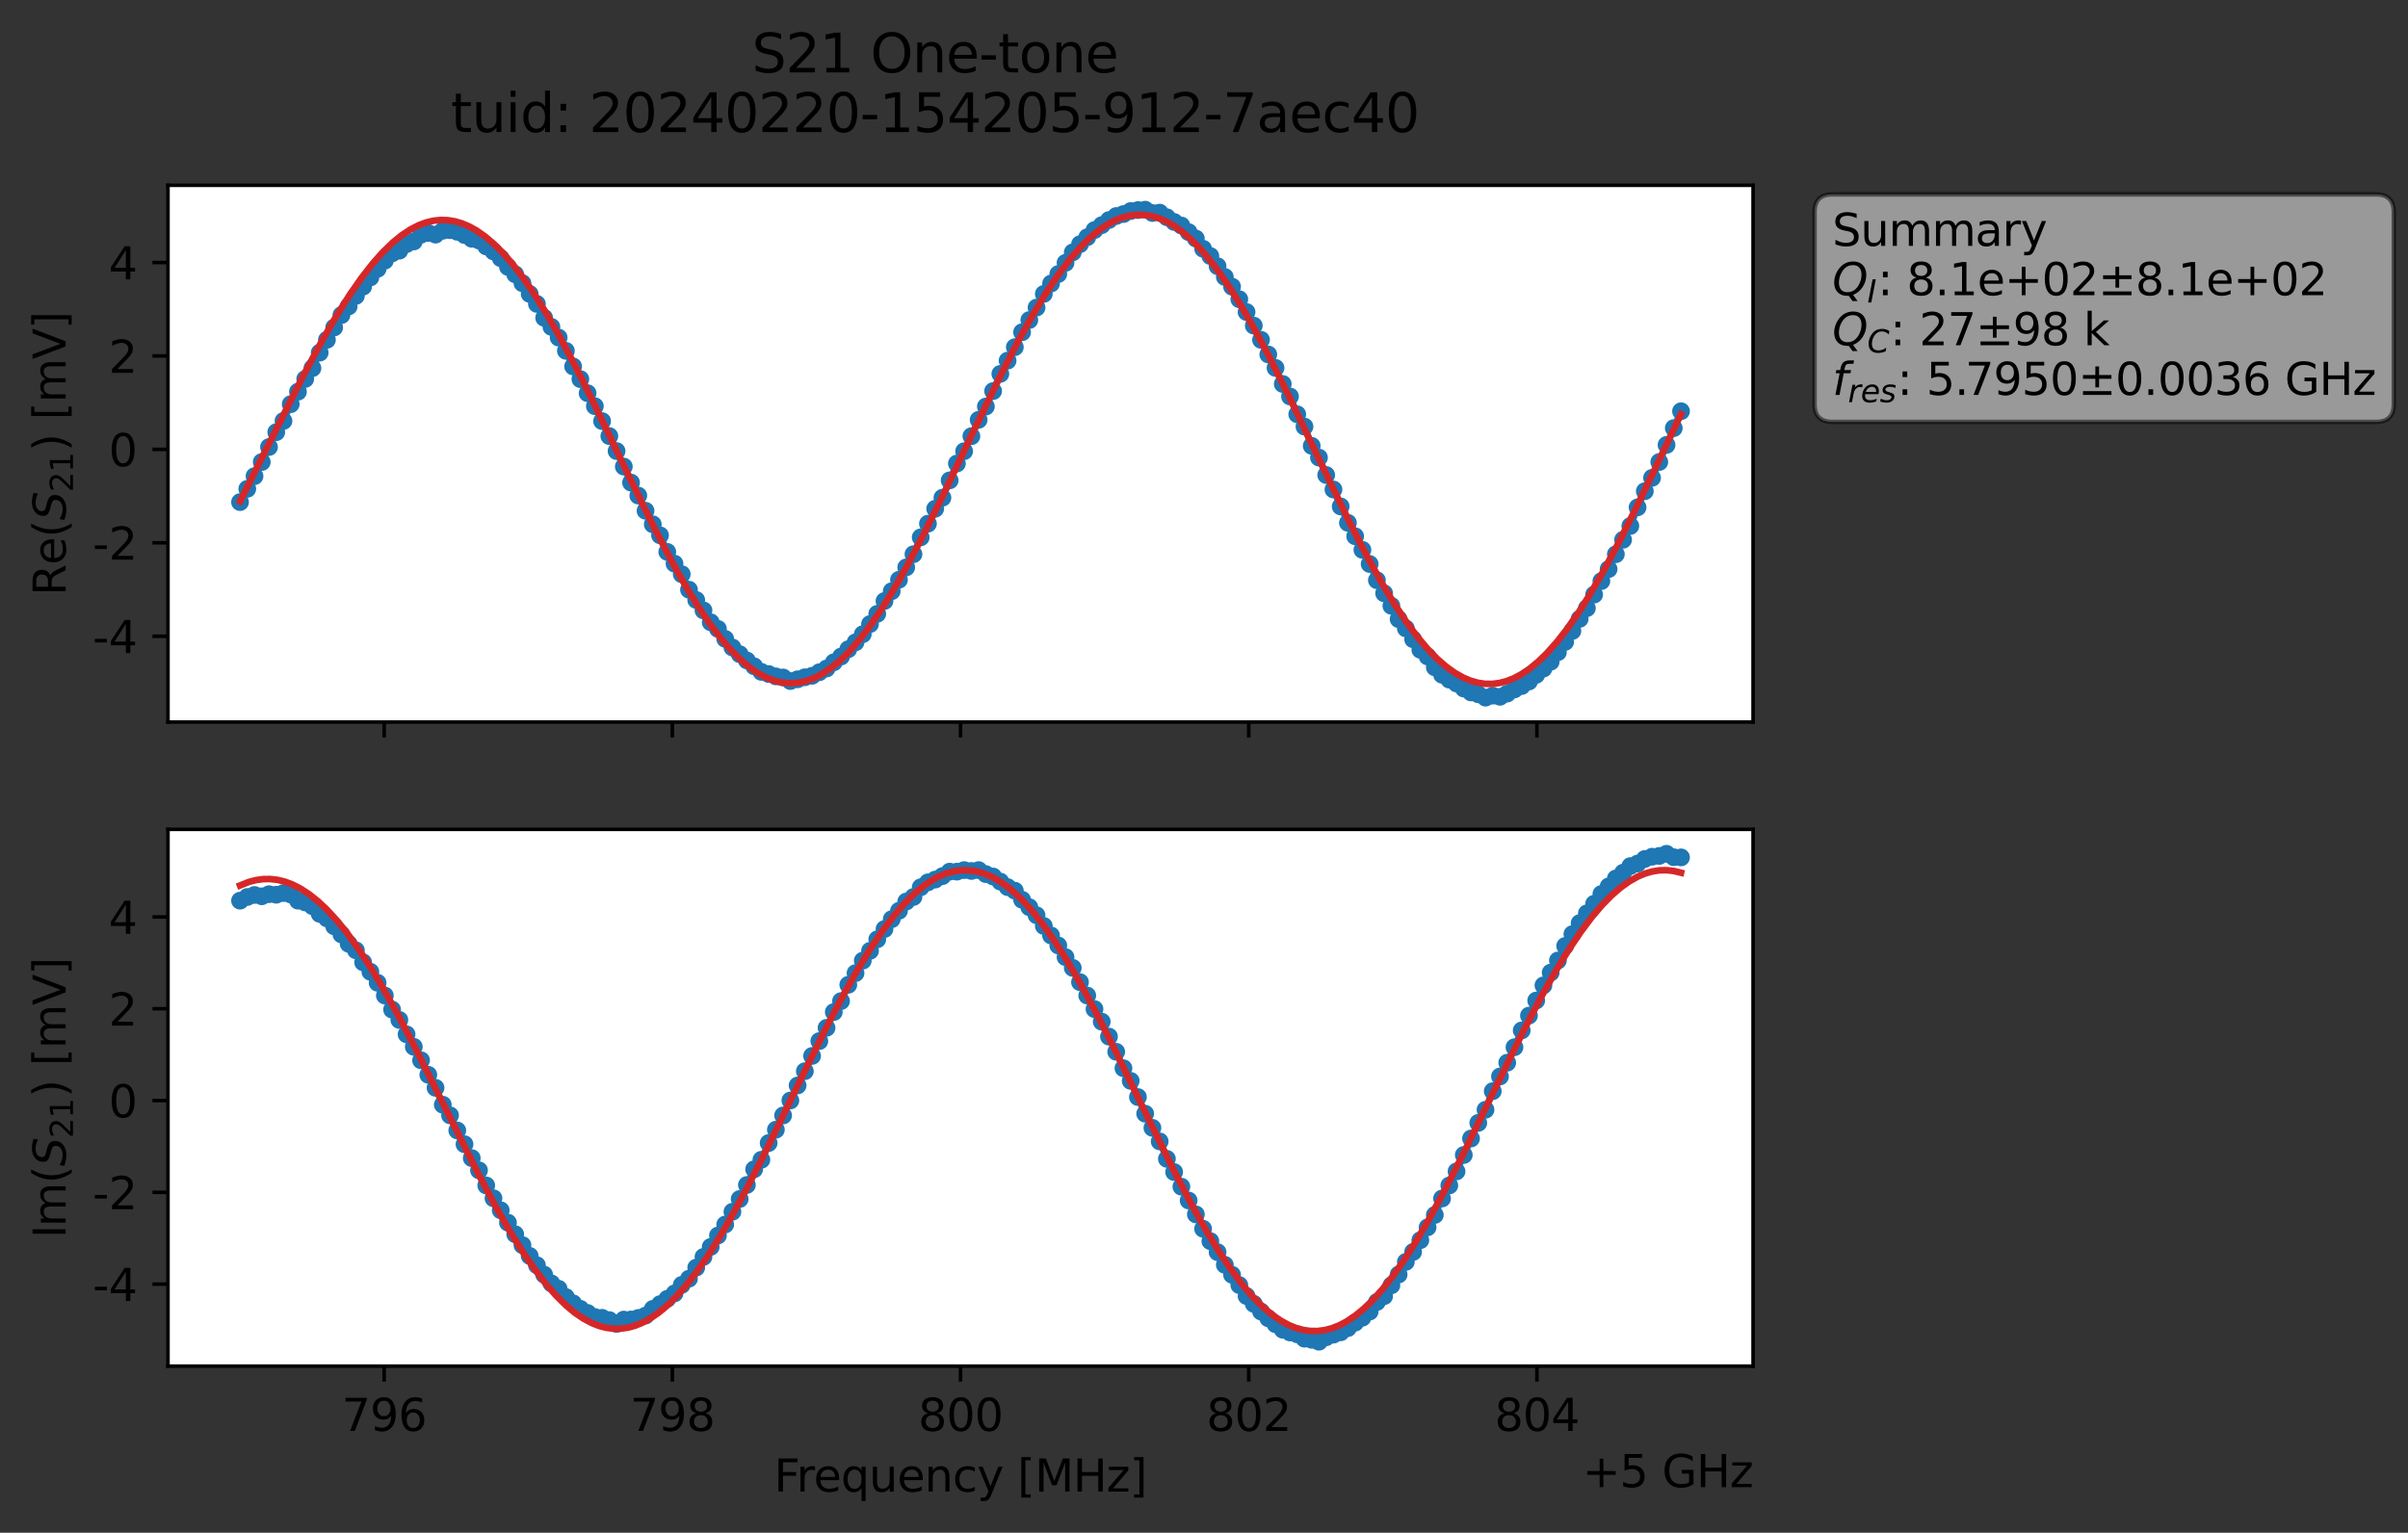 <?xml version="1.0" encoding="utf-8" standalone="no"?>
<!DOCTYPE svg PUBLIC "-//W3C//DTD SVG 1.1//EN"
  "http://www.w3.org/Graphics/SVG/1.1/DTD/svg11.dtd">
<svg xmlns:xlink="http://www.w3.org/1999/xlink" width="542.524pt" height="345.428pt" viewBox="0 0 542.524 345.428" xmlns="http://www.w3.org/2000/svg" version="1.1">
 <rect x="0" y="0" width="542.524" height="345.428" fill="#333333" stroke="none"/>
 <defs>
  <style type="text/css">*{stroke-linejoin: round; stroke-linecap: butt}</style>
 </defs>
 <g id="figure_1">
  <g id="patch_1">
   <path d="M 0 345.428 
L 542.524 345.428 
L 542.524 -0 
L 0 -0 
L 0 345.428 
z
" style="fill: none; opacity: 0"/>
  </g>
  <g id="axes_1">
   <g id="patch_2">
    <path d="M 37.848 162.72 
L 394.968 162.72 
L 394.968 41.76 
L 37.848 41.76 
z
" style="fill: #ffffff"/>
   </g>
   <g id="matplotlib.axis_1">
    <g id="xtick_1">
     <g id="line2d_1">
      <defs>
       <path id="m628f15aa34" d="M 0 0 
L 0 3.5 
" style="stroke: #000000; stroke-width: 0.8"/>
      </defs>
      <g>
       <use xlink:href="#m628f15aa34" x="86.547" y="162.72" style="stroke: #000000; stroke-width: 0.8"/>
      </g>
     </g>
    </g>
    <g id="xtick_2">
     <g id="line2d_2">
      <g>
       <use xlink:href="#m628f15aa34" x="151.478" y="162.72" style="stroke: #000000; stroke-width: 0.8"/>
      </g>
     </g>
    </g>
    <g id="xtick_3">
     <g id="line2d_3">
      <g>
       <use xlink:href="#m628f15aa34" x="216.408" y="162.72" style="stroke: #000000; stroke-width: 0.8"/>
      </g>
     </g>
    </g>
    <g id="xtick_4">
     <g id="line2d_4">
      <g>
       <use xlink:href="#m628f15aa34" x="281.339" y="162.72" style="stroke: #000000; stroke-width: 0.8"/>
      </g>
     </g>
    </g>
    <g id="xtick_5">
     <g id="line2d_5">
      <g>
       <use xlink:href="#m628f15aa34" x="346.27" y="162.72" style="stroke: #000000; stroke-width: 0.8"/>
      </g>
     </g>
    </g>
   </g>
   <g id="matplotlib.axis_2">
    <g id="ytick_1">
     <g id="line2d_6">
      <defs>
       <path id="m577b11a477" d="M 0 0 
L -3.5 0 
" style="stroke: #000000; stroke-width: 0.8"/>
      </defs>
      <g>
       <use xlink:href="#m577b11a477" x="37.848" y="143.384" style="stroke: #000000; stroke-width: 0.8"/>
      </g>
     </g>
     <g id="text_1">
      <!-- -4 -->
      <g transform="translate(20.878 147.183) scale(0.1 -0.1)">
       <defs>
        <path id="DejaVuSans-2d" d="M 313 2009 
L 1997 2009 
L 1997 1497 
L 313 1497 
L 313 2009 
z
" transform="scale(0.016)"/>
        <path id="DejaVuSans-34" d="M 2419 4116 
L 825 1625 
L 2419 1625 
L 2419 4116 
z
M 2253 4666 
L 3047 4666 
L 3047 1625 
L 3713 1625 
L 3713 1100 
L 3047 1100 
L 3047 0 
L 2419 0 
L 2419 1100 
L 313 1100 
L 313 1709 
L 2253 4666 
z
" transform="scale(0.016)"/>
       </defs>
       <use xlink:href="#DejaVuSans-2d"/>
       <use xlink:href="#DejaVuSans-34" x="36.084"/>
      </g>
     </g>
    </g>
    <g id="ytick_2">
     <g id="line2d_7">
      <g>
       <use xlink:href="#m577b11a477" x="37.848" y="122.328" style="stroke: #000000; stroke-width: 0.8"/>
      </g>
     </g>
     <g id="text_2">
      <!-- -2 -->
      <g transform="translate(20.878 126.128) scale(0.1 -0.1)">
       <defs>
        <path id="DejaVuSans-32" d="M 1228 531 
L 3431 531 
L 3431 0 
L 469 0 
L 469 531 
Q 828 903 1448 1529 
Q 2069 2156 2228 2338 
Q 2531 2678 2651 2914 
Q 2772 3150 2772 3378 
Q 2772 3750 2511 3984 
Q 2250 4219 1831 4219 
Q 1534 4219 1204 4116 
Q 875 4013 500 3803 
L 500 4441 
Q 881 4594 1212 4672 
Q 1544 4750 1819 4750 
Q 2544 4750 2975 4387 
Q 3406 4025 3406 3419 
Q 3406 3131 3298 2873 
Q 3191 2616 2906 2266 
Q 2828 2175 2409 1742 
Q 1991 1309 1228 531 
z
" transform="scale(0.016)"/>
       </defs>
       <use xlink:href="#DejaVuSans-2d"/>
       <use xlink:href="#DejaVuSans-32" x="36.084"/>
      </g>
     </g>
    </g>
    <g id="ytick_3">
     <g id="line2d_8">
      <g>
       <use xlink:href="#m577b11a477" x="37.848" y="101.273" style="stroke: #000000; stroke-width: 0.8"/>
      </g>
     </g>
     <g id="text_3">
      <!-- 0 -->
      <g transform="translate(24.486 105.072) scale(0.1 -0.1)">
       <defs>
        <path id="DejaVuSans-30" d="M 2034 4250 
Q 1547 4250 1301 3770 
Q 1056 3291 1056 2328 
Q 1056 1369 1301 889 
Q 1547 409 2034 409 
Q 2525 409 2770 889 
Q 3016 1369 3016 2328 
Q 3016 3291 2770 3770 
Q 2525 4250 2034 4250 
z
M 2034 4750 
Q 2819 4750 3233 4129 
Q 3647 3509 3647 2328 
Q 3647 1150 3233 529 
Q 2819 -91 2034 -91 
Q 1250 -91 836 529 
Q 422 1150 422 2328 
Q 422 3509 836 4129 
Q 1250 4750 2034 4750 
z
" transform="scale(0.016)"/>
       </defs>
       <use xlink:href="#DejaVuSans-30"/>
      </g>
     </g>
    </g>
    <g id="ytick_4">
     <g id="line2d_9">
      <g>
       <use xlink:href="#m577b11a477" x="37.848" y="80.217" style="stroke: #000000; stroke-width: 0.8"/>
      </g>
     </g>
     <g id="text_4">
      <!-- 2 -->
      <g transform="translate(24.486 84.017) scale(0.1 -0.1)">
       <use xlink:href="#DejaVuSans-32"/>
      </g>
     </g>
    </g>
    <g id="ytick_5">
     <g id="line2d_10">
      <g>
       <use xlink:href="#m577b11a477" x="37.848" y="59.162" style="stroke: #000000; stroke-width: 0.8"/>
      </g>
     </g>
     <g id="text_5">
      <!-- 4 -->
      <g transform="translate(24.486 62.961) scale(0.1 -0.1)">
       <use xlink:href="#DejaVuSans-34"/>
      </g>
     </g>
    </g>
    <g id="text_6">
     <!-- Re$(S_{21})$ [mV] -->
     <g transform="translate(14.798 134.24) rotate(-90) scale(0.1 -0.1)">
      <defs>
       <path id="DejaVuSans-52" d="M 2841 2188 
Q 3044 2119 3236 1894 
Q 3428 1669 3622 1275 
L 4263 0 
L 3584 0 
L 2988 1197 
Q 2756 1666 2539 1819 
Q 2322 1972 1947 1972 
L 1259 1972 
L 1259 0 
L 628 0 
L 628 4666 
L 2053 4666 
Q 2853 4666 3247 4331 
Q 3641 3997 3641 3322 
Q 3641 2881 3436 2590 
Q 3231 2300 2841 2188 
z
M 1259 4147 
L 1259 2491 
L 2053 2491 
Q 2509 2491 2742 2702 
Q 2975 2913 2975 3322 
Q 2975 3731 2742 3939 
Q 2509 4147 2053 4147 
L 1259 4147 
z
" transform="scale(0.016)"/>
       <path id="DejaVuSans-65" d="M 3597 1894 
L 3597 1613 
L 953 1613 
Q 991 1019 1311 708 
Q 1631 397 2203 397 
Q 2534 397 2845 478 
Q 3156 559 3463 722 
L 3463 178 
Q 3153 47 2828 -22 
Q 2503 -91 2169 -91 
Q 1331 -91 842 396 
Q 353 884 353 1716 
Q 353 2575 817 3079 
Q 1281 3584 2069 3584 
Q 2775 3584 3186 3129 
Q 3597 2675 3597 1894 
z
M 3022 2063 
Q 3016 2534 2758 2815 
Q 2500 3097 2075 3097 
Q 1594 3097 1305 2825 
Q 1016 2553 972 2059 
L 3022 2063 
z
" transform="scale(0.016)"/>
       <path id="DejaVuSans-28" d="M 1984 4856 
Q 1566 4138 1362 3434 
Q 1159 2731 1159 2009 
Q 1159 1288 1364 580 
Q 1569 -128 1984 -844 
L 1484 -844 
Q 1016 -109 783 600 
Q 550 1309 550 2009 
Q 550 2706 781 3412 
Q 1013 4119 1484 4856 
L 1984 4856 
z
" transform="scale(0.016)"/>
       <path id="DejaVuSans-Oblique-53" d="M 3859 4513 
L 3738 3897 
Q 3422 4066 3111 4152 
Q 2800 4238 2509 4238 
Q 1944 4238 1609 3991 
Q 1275 3744 1275 3334 
Q 1275 3109 1398 2989 
Q 1522 2869 2034 2731 
L 2413 2638 
Q 3053 2472 3303 2217 
Q 3553 1963 3553 1503 
Q 3553 797 2998 353 
Q 2444 -91 1538 -91 
Q 1166 -91 791 -17 
Q 416 56 38 206 
L 166 856 
Q 513 641 861 531 
Q 1209 422 1556 422 
Q 2147 422 2503 684 
Q 2859 947 2859 1369 
Q 2859 1650 2717 1795 
Q 2575 1941 2106 2059 
L 1728 2156 
Q 1081 2325 845 2545 
Q 609 2766 609 3163 
Q 609 3859 1145 4304 
Q 1681 4750 2541 4750 
Q 2875 4750 3203 4690 
Q 3531 4631 3859 4513 
z
" transform="scale(0.016)"/>
       <path id="DejaVuSans-31" d="M 794 531 
L 1825 531 
L 1825 4091 
L 703 3866 
L 703 4441 
L 1819 4666 
L 2450 4666 
L 2450 531 
L 3481 531 
L 3481 0 
L 794 0 
L 794 531 
z
" transform="scale(0.016)"/>
       <path id="DejaVuSans-29" d="M 513 4856 
L 1013 4856 
Q 1481 4119 1714 3412 
Q 1947 2706 1947 2009 
Q 1947 1309 1714 600 
Q 1481 -109 1013 -844 
L 513 -844 
Q 928 -128 1133 580 
Q 1338 1288 1338 2009 
Q 1338 2731 1133 3434 
Q 928 4138 513 4856 
z
" transform="scale(0.016)"/>
       <path id="DejaVuSans-20" transform="scale(0.016)"/>
       <path id="DejaVuSans-5b" d="M 550 4863 
L 1875 4863 
L 1875 4416 
L 1125 4416 
L 1125 -397 
L 1875 -397 
L 1875 -844 
L 550 -844 
L 550 4863 
z
" transform="scale(0.016)"/>
       <path id="DejaVuSans-6d" d="M 3328 2828 
Q 3544 3216 3844 3400 
Q 4144 3584 4550 3584 
Q 5097 3584 5394 3201 
Q 5691 2819 5691 2113 
L 5691 0 
L 5113 0 
L 5113 2094 
Q 5113 2597 4934 2840 
Q 4756 3084 4391 3084 
Q 3944 3084 3684 2787 
Q 3425 2491 3425 1978 
L 3425 0 
L 2847 0 
L 2847 2094 
Q 2847 2600 2669 2842 
Q 2491 3084 2119 3084 
Q 1678 3084 1418 2786 
Q 1159 2488 1159 1978 
L 1159 0 
L 581 0 
L 581 3500 
L 1159 3500 
L 1159 2956 
Q 1356 3278 1631 3431 
Q 1906 3584 2284 3584 
Q 2666 3584 2933 3390 
Q 3200 3197 3328 2828 
z
" transform="scale(0.016)"/>
       <path id="DejaVuSans-56" d="M 1831 0 
L 50 4666 
L 709 4666 
L 2188 738 
L 3669 4666 
L 4325 4666 
L 2547 0 
L 1831 0 
z
" transform="scale(0.016)"/>
       <path id="DejaVuSans-5d" d="M 1947 4863 
L 1947 -844 
L 622 -844 
L 622 -397 
L 1369 -397 
L 1369 4416 
L 622 4416 
L 622 4863 
L 1947 4863 
z
" transform="scale(0.016)"/>
      </defs>
      <use xlink:href="#DejaVuSans-52" transform="translate(0 0.016)"/>
      <use xlink:href="#DejaVuSans-65" transform="translate(69.482 0.016)"/>
      <use xlink:href="#DejaVuSans-28" transform="translate(131.006 0.016)"/>
      <use xlink:href="#DejaVuSans-Oblique-53" transform="translate(170.02 0.016)"/>
      <use xlink:href="#DejaVuSans-32" transform="translate(233.496 -16.391) scale(0.7)"/>
      <use xlink:href="#DejaVuSans-31" transform="translate(278.032 -16.391) scale(0.7)"/>
      <use xlink:href="#DejaVuSans-29" transform="translate(325.303 0.016)"/>
      <use xlink:href="#DejaVuSans-20" transform="translate(364.316 0.016)"/>
      <use xlink:href="#DejaVuSans-5b" transform="translate(396.104 0.016)"/>
      <use xlink:href="#DejaVuSans-6d" transform="translate(435.117 0.016)"/>
      <use xlink:href="#DejaVuSans-56" transform="translate(532.529 0.016)"/>
      <use xlink:href="#DejaVuSans-5d" transform="translate(600.938 0.016)"/>
     </g>
    </g>
   </g>
   <g id="line2d_11">
    <path d="M 54.081 113.155 
L 58.975 104.125 
L 62.238 97.4 
L 63.87 94.863 
L 65.501 91.082 
L 68.764 85.402 
L 70.395 82.97 
L 72.027 79.471 
L 76.921 71.012 
L 78.553 69.055 
L 80.184 66.691 
L 83.447 62.521 
L 86.71 58.738 
L 88.341 57.1 
L 89.973 56.495 
L 91.604 55.006 
L 93.235 54.414 
L 94.867 52.889 
L 96.498 52.516 
L 98.13 52.875 
L 99.761 51.996 
L 101.393 51.874 
L 103.024 52.237 
L 106.287 53.814 
L 107.918 54.21 
L 109.55 55.541 
L 111.181 56.663 
L 112.813 58.181 
L 114.444 60.157 
L 116.076 61.823 
L 117.707 63.826 
L 120.97 68.492 
L 122.601 71.617 
L 124.233 73.669 
L 125.864 76.079 
L 127.496 79.064 
L 129.127 82.581 
L 130.758 85.44 
L 132.39 88.612 
L 134.021 91.54 
L 140.547 105.151 
L 142.178 108.761 
L 143.81 111.687 
L 145.441 115.109 
L 147.073 118.156 
L 148.704 120.637 
L 150.336 124.38 
L 151.967 127.022 
L 153.598 129.404 
L 155.23 132.896 
L 158.493 137.563 
L 160.124 140.24 
L 161.756 141.728 
L 163.387 143.982 
L 165.018 145.924 
L 168.281 148.85 
L 171.544 151.422 
L 174.807 152.432 
L 176.438 152.679 
L 178.07 153.483 
L 182.964 152.296 
L 186.227 150.658 
L 189.49 147.96 
L 194.384 142.927 
L 197.647 138.333 
L 199.278 135.444 
L 200.91 133.233 
L 202.541 130.657 
L 205.804 124.902 
L 207.436 121.1 
L 209.067 118.021 
L 210.698 114.651 
L 212.33 112.169 
L 215.593 104.462 
L 217.224 101.686 
L 218.856 98.305 
L 220.487 94.614 
L 222.118 91.619 
L 223.75 88.134 
L 225.381 84.251 
L 228.644 78.237 
L 230.276 74.874 
L 233.538 69.32 
L 235.17 66.242 
L 241.696 56.871 
L 243.327 55.028 
L 246.59 51.855 
L 249.853 49.587 
L 251.484 48.684 
L 253.116 48.242 
L 254.747 47.564 
L 256.378 47.345 
L 258.01 47.258 
L 259.641 48.002 
L 261.273 47.919 
L 264.536 50.02 
L 266.167 50.829 
L 269.43 53.763 
L 271.061 56.066 
L 272.693 57.706 
L 277.587 64.611 
L 280.85 70.323 
L 284.113 76.587 
L 285.744 79.885 
L 287.376 82.914 
L 289.007 86.535 
L 290.638 89.348 
L 292.27 93.368 
L 293.901 96.139 
L 295.533 100.486 
L 297.164 103.123 
L 298.796 107.05 
L 300.427 110.315 
L 303.69 117.831 
L 308.584 127.105 
L 310.216 130.758 
L 315.11 139.524 
L 316.741 141.621 
L 320.004 146.438 
L 321.636 147.946 
L 323.267 150.39 
L 324.899 152.062 
L 326.53 153.168 
L 328.161 154.033 
L 329.793 155.174 
L 331.424 156.053 
L 333.056 156.466 
L 334.687 157.222 
L 336.319 156.771 
L 337.95 157.029 
L 339.581 156.308 
L 341.213 155.374 
L 342.844 154.603 
L 344.476 153.587 
L 349.37 149.126 
L 352.633 144.655 
L 354.264 142.19 
L 355.896 139.467 
L 357.527 137.058 
L 360.79 130.951 
L 362.421 128.256 
L 365.684 121.643 
L 367.316 118.532 
L 368.947 114.345 
L 370.579 110.697 
L 372.21 107.683 
L 373.841 104.116 
L 378.736 92.678 
L 378.736 92.678 
" clip-path="url(#p45f806ebfd)" style="fill: none; stroke: #1f77b4; stroke-width: 1.5; stroke-linecap: square"/>
    <defs>
     <path id="m05bec06fc8" d="M 0 1.5 
C 0.398 1.5 0.779 1.342 1.061 1.061 
C 1.342 0.779 1.5 0.398 1.5 0 
C 1.5 -0.398 1.342 -0.779 1.061 -1.061 
C 0.779 -1.342 0.398 -1.5 0 -1.5 
C -0.398 -1.5 -0.779 -1.342 -1.061 -1.061 
C -1.342 -0.779 -1.5 -0.398 -1.5 0 
C -1.5 0.398 -1.342 0.779 -1.061 1.061 
C -0.779 1.342 -0.398 1.5 0 1.5 
z
" style="stroke: #1f77b4"/>
    </defs>
    <g clip-path="url(#p45f806ebfd)">
     <use xlink:href="#m05bec06fc8" x="54.081" y="113.155" style="fill: #1f77b4; stroke: #1f77b4"/>
     <use xlink:href="#m05bec06fc8" x="55.713" y="110.169" style="fill: #1f77b4; stroke: #1f77b4"/>
     <use xlink:href="#m05bec06fc8" x="57.344" y="107.307" style="fill: #1f77b4; stroke: #1f77b4"/>
     <use xlink:href="#m05bec06fc8" x="58.975" y="104.125" style="fill: #1f77b4; stroke: #1f77b4"/>
     <use xlink:href="#m05bec06fc8" x="60.607" y="100.741" style="fill: #1f77b4; stroke: #1f77b4"/>
     <use xlink:href="#m05bec06fc8" x="62.238" y="97.4" style="fill: #1f77b4; stroke: #1f77b4"/>
     <use xlink:href="#m05bec06fc8" x="63.87" y="94.863" style="fill: #1f77b4; stroke: #1f77b4"/>
     <use xlink:href="#m05bec06fc8" x="65.501" y="91.082" style="fill: #1f77b4; stroke: #1f77b4"/>
     <use xlink:href="#m05bec06fc8" x="67.133" y="88.274" style="fill: #1f77b4; stroke: #1f77b4"/>
     <use xlink:href="#m05bec06fc8" x="68.764" y="85.402" style="fill: #1f77b4; stroke: #1f77b4"/>
     <use xlink:href="#m05bec06fc8" x="70.395" y="82.97" style="fill: #1f77b4; stroke: #1f77b4"/>
     <use xlink:href="#m05bec06fc8" x="72.027" y="79.471" style="fill: #1f77b4; stroke: #1f77b4"/>
     <use xlink:href="#m05bec06fc8" x="73.658" y="76.581" style="fill: #1f77b4; stroke: #1f77b4"/>
     <use xlink:href="#m05bec06fc8" x="75.29" y="73.802" style="fill: #1f77b4; stroke: #1f77b4"/>
     <use xlink:href="#m05bec06fc8" x="76.921" y="71.012" style="fill: #1f77b4; stroke: #1f77b4"/>
     <use xlink:href="#m05bec06fc8" x="78.553" y="69.055" style="fill: #1f77b4; stroke: #1f77b4"/>
     <use xlink:href="#m05bec06fc8" x="80.184" y="66.691" style="fill: #1f77b4; stroke: #1f77b4"/>
     <use xlink:href="#m05bec06fc8" x="81.815" y="64.586" style="fill: #1f77b4; stroke: #1f77b4"/>
     <use xlink:href="#m05bec06fc8" x="83.447" y="62.521" style="fill: #1f77b4; stroke: #1f77b4"/>
     <use xlink:href="#m05bec06fc8" x="85.078" y="60.58" style="fill: #1f77b4; stroke: #1f77b4"/>
     <use xlink:href="#m05bec06fc8" x="86.71" y="58.738" style="fill: #1f77b4; stroke: #1f77b4"/>
     <use xlink:href="#m05bec06fc8" x="88.341" y="57.1" style="fill: #1f77b4; stroke: #1f77b4"/>
     <use xlink:href="#m05bec06fc8" x="89.973" y="56.495" style="fill: #1f77b4; stroke: #1f77b4"/>
     <use xlink:href="#m05bec06fc8" x="91.604" y="55.006" style="fill: #1f77b4; stroke: #1f77b4"/>
     <use xlink:href="#m05bec06fc8" x="93.235" y="54.414" style="fill: #1f77b4; stroke: #1f77b4"/>
     <use xlink:href="#m05bec06fc8" x="94.867" y="52.889" style="fill: #1f77b4; stroke: #1f77b4"/>
     <use xlink:href="#m05bec06fc8" x="96.498" y="52.516" style="fill: #1f77b4; stroke: #1f77b4"/>
     <use xlink:href="#m05bec06fc8" x="98.13" y="52.875" style="fill: #1f77b4; stroke: #1f77b4"/>
     <use xlink:href="#m05bec06fc8" x="99.761" y="51.996" style="fill: #1f77b4; stroke: #1f77b4"/>
     <use xlink:href="#m05bec06fc8" x="101.393" y="51.874" style="fill: #1f77b4; stroke: #1f77b4"/>
     <use xlink:href="#m05bec06fc8" x="103.024" y="52.237" style="fill: #1f77b4; stroke: #1f77b4"/>
     <use xlink:href="#m05bec06fc8" x="104.655" y="52.964" style="fill: #1f77b4; stroke: #1f77b4"/>
     <use xlink:href="#m05bec06fc8" x="106.287" y="53.814" style="fill: #1f77b4; stroke: #1f77b4"/>
     <use xlink:href="#m05bec06fc8" x="107.918" y="54.21" style="fill: #1f77b4; stroke: #1f77b4"/>
     <use xlink:href="#m05bec06fc8" x="109.55" y="55.541" style="fill: #1f77b4; stroke: #1f77b4"/>
     <use xlink:href="#m05bec06fc8" x="111.181" y="56.663" style="fill: #1f77b4; stroke: #1f77b4"/>
     <use xlink:href="#m05bec06fc8" x="112.813" y="58.181" style="fill: #1f77b4; stroke: #1f77b4"/>
     <use xlink:href="#m05bec06fc8" x="114.444" y="60.157" style="fill: #1f77b4; stroke: #1f77b4"/>
     <use xlink:href="#m05bec06fc8" x="116.076" y="61.823" style="fill: #1f77b4; stroke: #1f77b4"/>
     <use xlink:href="#m05bec06fc8" x="117.707" y="63.826" style="fill: #1f77b4; stroke: #1f77b4"/>
     <use xlink:href="#m05bec06fc8" x="119.338" y="66.242" style="fill: #1f77b4; stroke: #1f77b4"/>
     <use xlink:href="#m05bec06fc8" x="120.97" y="68.492" style="fill: #1f77b4; stroke: #1f77b4"/>
     <use xlink:href="#m05bec06fc8" x="122.601" y="71.617" style="fill: #1f77b4; stroke: #1f77b4"/>
     <use xlink:href="#m05bec06fc8" x="124.233" y="73.669" style="fill: #1f77b4; stroke: #1f77b4"/>
     <use xlink:href="#m05bec06fc8" x="125.864" y="76.079" style="fill: #1f77b4; stroke: #1f77b4"/>
     <use xlink:href="#m05bec06fc8" x="127.496" y="79.064" style="fill: #1f77b4; stroke: #1f77b4"/>
     <use xlink:href="#m05bec06fc8" x="129.127" y="82.581" style="fill: #1f77b4; stroke: #1f77b4"/>
     <use xlink:href="#m05bec06fc8" x="130.758" y="85.44" style="fill: #1f77b4; stroke: #1f77b4"/>
     <use xlink:href="#m05bec06fc8" x="132.39" y="88.612" style="fill: #1f77b4; stroke: #1f77b4"/>
     <use xlink:href="#m05bec06fc8" x="134.021" y="91.54" style="fill: #1f77b4; stroke: #1f77b4"/>
     <use xlink:href="#m05bec06fc8" x="135.653" y="94.901" style="fill: #1f77b4; stroke: #1f77b4"/>
     <use xlink:href="#m05bec06fc8" x="137.284" y="98.281" style="fill: #1f77b4; stroke: #1f77b4"/>
     <use xlink:href="#m05bec06fc8" x="138.916" y="101.654" style="fill: #1f77b4; stroke: #1f77b4"/>
     <use xlink:href="#m05bec06fc8" x="140.547" y="105.151" style="fill: #1f77b4; stroke: #1f77b4"/>
     <use xlink:href="#m05bec06fc8" x="142.178" y="108.761" style="fill: #1f77b4; stroke: #1f77b4"/>
     <use xlink:href="#m05bec06fc8" x="143.81" y="111.687" style="fill: #1f77b4; stroke: #1f77b4"/>
     <use xlink:href="#m05bec06fc8" x="145.441" y="115.109" style="fill: #1f77b4; stroke: #1f77b4"/>
     <use xlink:href="#m05bec06fc8" x="147.073" y="118.156" style="fill: #1f77b4; stroke: #1f77b4"/>
     <use xlink:href="#m05bec06fc8" x="148.704" y="120.637" style="fill: #1f77b4; stroke: #1f77b4"/>
     <use xlink:href="#m05bec06fc8" x="150.336" y="124.38" style="fill: #1f77b4; stroke: #1f77b4"/>
     <use xlink:href="#m05bec06fc8" x="151.967" y="127.022" style="fill: #1f77b4; stroke: #1f77b4"/>
     <use xlink:href="#m05bec06fc8" x="153.598" y="129.404" style="fill: #1f77b4; stroke: #1f77b4"/>
     <use xlink:href="#m05bec06fc8" x="155.23" y="132.896" style="fill: #1f77b4; stroke: #1f77b4"/>
     <use xlink:href="#m05bec06fc8" x="156.861" y="135.219" style="fill: #1f77b4; stroke: #1f77b4"/>
     <use xlink:href="#m05bec06fc8" x="158.493" y="137.563" style="fill: #1f77b4; stroke: #1f77b4"/>
     <use xlink:href="#m05bec06fc8" x="160.124" y="140.24" style="fill: #1f77b4; stroke: #1f77b4"/>
     <use xlink:href="#m05bec06fc8" x="161.756" y="141.728" style="fill: #1f77b4; stroke: #1f77b4"/>
     <use xlink:href="#m05bec06fc8" x="163.387" y="143.982" style="fill: #1f77b4; stroke: #1f77b4"/>
     <use xlink:href="#m05bec06fc8" x="165.018" y="145.924" style="fill: #1f77b4; stroke: #1f77b4"/>
     <use xlink:href="#m05bec06fc8" x="166.65" y="147.427" style="fill: #1f77b4; stroke: #1f77b4"/>
     <use xlink:href="#m05bec06fc8" x="168.281" y="148.85" style="fill: #1f77b4; stroke: #1f77b4"/>
     <use xlink:href="#m05bec06fc8" x="169.913" y="150.161" style="fill: #1f77b4; stroke: #1f77b4"/>
     <use xlink:href="#m05bec06fc8" x="171.544" y="151.422" style="fill: #1f77b4; stroke: #1f77b4"/>
     <use xlink:href="#m05bec06fc8" x="173.176" y="151.901" style="fill: #1f77b4; stroke: #1f77b4"/>
     <use xlink:href="#m05bec06fc8" x="174.807" y="152.432" style="fill: #1f77b4; stroke: #1f77b4"/>
     <use xlink:href="#m05bec06fc8" x="176.438" y="152.679" style="fill: #1f77b4; stroke: #1f77b4"/>
     <use xlink:href="#m05bec06fc8" x="178.07" y="153.483" style="fill: #1f77b4; stroke: #1f77b4"/>
     <use xlink:href="#m05bec06fc8" x="179.701" y="153.088" style="fill: #1f77b4; stroke: #1f77b4"/>
     <use xlink:href="#m05bec06fc8" x="181.333" y="152.632" style="fill: #1f77b4; stroke: #1f77b4"/>
     <use xlink:href="#m05bec06fc8" x="182.964" y="152.296" style="fill: #1f77b4; stroke: #1f77b4"/>
     <use xlink:href="#m05bec06fc8" x="184.596" y="151.497" style="fill: #1f77b4; stroke: #1f77b4"/>
     <use xlink:href="#m05bec06fc8" x="186.227" y="150.658" style="fill: #1f77b4; stroke: #1f77b4"/>
     <use xlink:href="#m05bec06fc8" x="187.858" y="149.261" style="fill: #1f77b4; stroke: #1f77b4"/>
     <use xlink:href="#m05bec06fc8" x="189.49" y="147.96" style="fill: #1f77b4; stroke: #1f77b4"/>
     <use xlink:href="#m05bec06fc8" x="191.121" y="146.306" style="fill: #1f77b4; stroke: #1f77b4"/>
     <use xlink:href="#m05bec06fc8" x="192.753" y="144.756" style="fill: #1f77b4; stroke: #1f77b4"/>
     <use xlink:href="#m05bec06fc8" x="194.384" y="142.927" style="fill: #1f77b4; stroke: #1f77b4"/>
     <use xlink:href="#m05bec06fc8" x="196.016" y="140.64" style="fill: #1f77b4; stroke: #1f77b4"/>
     <use xlink:href="#m05bec06fc8" x="197.647" y="138.333" style="fill: #1f77b4; stroke: #1f77b4"/>
     <use xlink:href="#m05bec06fc8" x="199.278" y="135.444" style="fill: #1f77b4; stroke: #1f77b4"/>
     <use xlink:href="#m05bec06fc8" x="200.91" y="133.233" style="fill: #1f77b4; stroke: #1f77b4"/>
     <use xlink:href="#m05bec06fc8" x="202.541" y="130.657" style="fill: #1f77b4; stroke: #1f77b4"/>
     <use xlink:href="#m05bec06fc8" x="204.173" y="127.863" style="fill: #1f77b4; stroke: #1f77b4"/>
     <use xlink:href="#m05bec06fc8" x="205.804" y="124.902" style="fill: #1f77b4; stroke: #1f77b4"/>
     <use xlink:href="#m05bec06fc8" x="207.436" y="121.1" style="fill: #1f77b4; stroke: #1f77b4"/>
     <use xlink:href="#m05bec06fc8" x="209.067" y="118.021" style="fill: #1f77b4; stroke: #1f77b4"/>
     <use xlink:href="#m05bec06fc8" x="210.698" y="114.651" style="fill: #1f77b4; stroke: #1f77b4"/>
     <use xlink:href="#m05bec06fc8" x="212.33" y="112.169" style="fill: #1f77b4; stroke: #1f77b4"/>
     <use xlink:href="#m05bec06fc8" x="213.961" y="108.255" style="fill: #1f77b4; stroke: #1f77b4"/>
     <use xlink:href="#m05bec06fc8" x="215.593" y="104.462" style="fill: #1f77b4; stroke: #1f77b4"/>
     <use xlink:href="#m05bec06fc8" x="217.224" y="101.686" style="fill: #1f77b4; stroke: #1f77b4"/>
     <use xlink:href="#m05bec06fc8" x="218.856" y="98.305" style="fill: #1f77b4; stroke: #1f77b4"/>
     <use xlink:href="#m05bec06fc8" x="220.487" y="94.614" style="fill: #1f77b4; stroke: #1f77b4"/>
     <use xlink:href="#m05bec06fc8" x="222.118" y="91.619" style="fill: #1f77b4; stroke: #1f77b4"/>
     <use xlink:href="#m05bec06fc8" x="223.75" y="88.134" style="fill: #1f77b4; stroke: #1f77b4"/>
     <use xlink:href="#m05bec06fc8" x="225.381" y="84.251" style="fill: #1f77b4; stroke: #1f77b4"/>
     <use xlink:href="#m05bec06fc8" x="227.013" y="81.278" style="fill: #1f77b4; stroke: #1f77b4"/>
     <use xlink:href="#m05bec06fc8" x="228.644" y="78.237" style="fill: #1f77b4; stroke: #1f77b4"/>
     <use xlink:href="#m05bec06fc8" x="230.276" y="74.874" style="fill: #1f77b4; stroke: #1f77b4"/>
     <use xlink:href="#m05bec06fc8" x="231.907" y="72.128" style="fill: #1f77b4; stroke: #1f77b4"/>
     <use xlink:href="#m05bec06fc8" x="233.538" y="69.32" style="fill: #1f77b4; stroke: #1f77b4"/>
     <use xlink:href="#m05bec06fc8" x="235.17" y="66.242" style="fill: #1f77b4; stroke: #1f77b4"/>
     <use xlink:href="#m05bec06fc8" x="236.801" y="63.904" style="fill: #1f77b4; stroke: #1f77b4"/>
     <use xlink:href="#m05bec06fc8" x="238.433" y="61.756" style="fill: #1f77b4; stroke: #1f77b4"/>
     <use xlink:href="#m05bec06fc8" x="240.064" y="59.239" style="fill: #1f77b4; stroke: #1f77b4"/>
     <use xlink:href="#m05bec06fc8" x="241.696" y="56.871" style="fill: #1f77b4; stroke: #1f77b4"/>
     <use xlink:href="#m05bec06fc8" x="243.327" y="55.028" style="fill: #1f77b4; stroke: #1f77b4"/>
     <use xlink:href="#m05bec06fc8" x="244.958" y="53.46" style="fill: #1f77b4; stroke: #1f77b4"/>
     <use xlink:href="#m05bec06fc8" x="246.59" y="51.855" style="fill: #1f77b4; stroke: #1f77b4"/>
     <use xlink:href="#m05bec06fc8" x="248.221" y="50.74" style="fill: #1f77b4; stroke: #1f77b4"/>
     <use xlink:href="#m05bec06fc8" x="249.853" y="49.587" style="fill: #1f77b4; stroke: #1f77b4"/>
     <use xlink:href="#m05bec06fc8" x="251.484" y="48.684" style="fill: #1f77b4; stroke: #1f77b4"/>
     <use xlink:href="#m05bec06fc8" x="253.116" y="48.242" style="fill: #1f77b4; stroke: #1f77b4"/>
     <use xlink:href="#m05bec06fc8" x="254.747" y="47.564" style="fill: #1f77b4; stroke: #1f77b4"/>
     <use xlink:href="#m05bec06fc8" x="256.378" y="47.345" style="fill: #1f77b4; stroke: #1f77b4"/>
     <use xlink:href="#m05bec06fc8" x="258.01" y="47.258" style="fill: #1f77b4; stroke: #1f77b4"/>
     <use xlink:href="#m05bec06fc8" x="259.641" y="48.002" style="fill: #1f77b4; stroke: #1f77b4"/>
     <use xlink:href="#m05bec06fc8" x="261.273" y="47.919" style="fill: #1f77b4; stroke: #1f77b4"/>
     <use xlink:href="#m05bec06fc8" x="262.904" y="48.965" style="fill: #1f77b4; stroke: #1f77b4"/>
     <use xlink:href="#m05bec06fc8" x="264.536" y="50.02" style="fill: #1f77b4; stroke: #1f77b4"/>
     <use xlink:href="#m05bec06fc8" x="266.167" y="50.829" style="fill: #1f77b4; stroke: #1f77b4"/>
     <use xlink:href="#m05bec06fc8" x="267.798" y="52.318" style="fill: #1f77b4; stroke: #1f77b4"/>
     <use xlink:href="#m05bec06fc8" x="269.43" y="53.763" style="fill: #1f77b4; stroke: #1f77b4"/>
     <use xlink:href="#m05bec06fc8" x="271.061" y="56.066" style="fill: #1f77b4; stroke: #1f77b4"/>
     <use xlink:href="#m05bec06fc8" x="272.693" y="57.706" style="fill: #1f77b4; stroke: #1f77b4"/>
     <use xlink:href="#m05bec06fc8" x="274.324" y="59.997" style="fill: #1f77b4; stroke: #1f77b4"/>
     <use xlink:href="#m05bec06fc8" x="275.956" y="62.421" style="fill: #1f77b4; stroke: #1f77b4"/>
     <use xlink:href="#m05bec06fc8" x="277.587" y="64.611" style="fill: #1f77b4; stroke: #1f77b4"/>
     <use xlink:href="#m05bec06fc8" x="279.218" y="67.443" style="fill: #1f77b4; stroke: #1f77b4"/>
     <use xlink:href="#m05bec06fc8" x="280.85" y="70.323" style="fill: #1f77b4; stroke: #1f77b4"/>
     <use xlink:href="#m05bec06fc8" x="282.481" y="73.387" style="fill: #1f77b4; stroke: #1f77b4"/>
     <use xlink:href="#m05bec06fc8" x="284.113" y="76.587" style="fill: #1f77b4; stroke: #1f77b4"/>
     <use xlink:href="#m05bec06fc8" x="285.744" y="79.885" style="fill: #1f77b4; stroke: #1f77b4"/>
     <use xlink:href="#m05bec06fc8" x="287.376" y="82.914" style="fill: #1f77b4; stroke: #1f77b4"/>
     <use xlink:href="#m05bec06fc8" x="289.007" y="86.535" style="fill: #1f77b4; stroke: #1f77b4"/>
     <use xlink:href="#m05bec06fc8" x="290.638" y="89.348" style="fill: #1f77b4; stroke: #1f77b4"/>
     <use xlink:href="#m05bec06fc8" x="292.27" y="93.368" style="fill: #1f77b4; stroke: #1f77b4"/>
     <use xlink:href="#m05bec06fc8" x="293.901" y="96.139" style="fill: #1f77b4; stroke: #1f77b4"/>
     <use xlink:href="#m05bec06fc8" x="295.533" y="100.486" style="fill: #1f77b4; stroke: #1f77b4"/>
     <use xlink:href="#m05bec06fc8" x="297.164" y="103.123" style="fill: #1f77b4; stroke: #1f77b4"/>
     <use xlink:href="#m05bec06fc8" x="298.796" y="107.05" style="fill: #1f77b4; stroke: #1f77b4"/>
     <use xlink:href="#m05bec06fc8" x="300.427" y="110.315" style="fill: #1f77b4; stroke: #1f77b4"/>
     <use xlink:href="#m05bec06fc8" x="302.059" y="114.138" style="fill: #1f77b4; stroke: #1f77b4"/>
     <use xlink:href="#m05bec06fc8" x="303.69" y="117.831" style="fill: #1f77b4; stroke: #1f77b4"/>
     <use xlink:href="#m05bec06fc8" x="305.321" y="120.854" style="fill: #1f77b4; stroke: #1f77b4"/>
     <use xlink:href="#m05bec06fc8" x="306.953" y="123.918" style="fill: #1f77b4; stroke: #1f77b4"/>
     <use xlink:href="#m05bec06fc8" x="308.584" y="127.105" style="fill: #1f77b4; stroke: #1f77b4"/>
     <use xlink:href="#m05bec06fc8" x="310.216" y="130.758" style="fill: #1f77b4; stroke: #1f77b4"/>
     <use xlink:href="#m05bec06fc8" x="311.847" y="133.705" style="fill: #1f77b4; stroke: #1f77b4"/>
     <use xlink:href="#m05bec06fc8" x="313.479" y="136.531" style="fill: #1f77b4; stroke: #1f77b4"/>
     <use xlink:href="#m05bec06fc8" x="315.11" y="139.524" style="fill: #1f77b4; stroke: #1f77b4"/>
     <use xlink:href="#m05bec06fc8" x="316.741" y="141.621" style="fill: #1f77b4; stroke: #1f77b4"/>
     <use xlink:href="#m05bec06fc8" x="318.373" y="144.065" style="fill: #1f77b4; stroke: #1f77b4"/>
     <use xlink:href="#m05bec06fc8" x="320.004" y="146.438" style="fill: #1f77b4; stroke: #1f77b4"/>
     <use xlink:href="#m05bec06fc8" x="321.636" y="147.946" style="fill: #1f77b4; stroke: #1f77b4"/>
     <use xlink:href="#m05bec06fc8" x="323.267" y="150.39" style="fill: #1f77b4; stroke: #1f77b4"/>
     <use xlink:href="#m05bec06fc8" x="324.899" y="152.062" style="fill: #1f77b4; stroke: #1f77b4"/>
     <use xlink:href="#m05bec06fc8" x="326.53" y="153.168" style="fill: #1f77b4; stroke: #1f77b4"/>
     <use xlink:href="#m05bec06fc8" x="328.161" y="154.033" style="fill: #1f77b4; stroke: #1f77b4"/>
     <use xlink:href="#m05bec06fc8" x="329.793" y="155.174" style="fill: #1f77b4; stroke: #1f77b4"/>
     <use xlink:href="#m05bec06fc8" x="331.424" y="156.053" style="fill: #1f77b4; stroke: #1f77b4"/>
     <use xlink:href="#m05bec06fc8" x="333.056" y="156.466" style="fill: #1f77b4; stroke: #1f77b4"/>
     <use xlink:href="#m05bec06fc8" x="334.687" y="157.222" style="fill: #1f77b4; stroke: #1f77b4"/>
     <use xlink:href="#m05bec06fc8" x="336.319" y="156.771" style="fill: #1f77b4; stroke: #1f77b4"/>
     <use xlink:href="#m05bec06fc8" x="337.95" y="157.029" style="fill: #1f77b4; stroke: #1f77b4"/>
     <use xlink:href="#m05bec06fc8" x="339.581" y="156.308" style="fill: #1f77b4; stroke: #1f77b4"/>
     <use xlink:href="#m05bec06fc8" x="341.213" y="155.374" style="fill: #1f77b4; stroke: #1f77b4"/>
     <use xlink:href="#m05bec06fc8" x="342.844" y="154.603" style="fill: #1f77b4; stroke: #1f77b4"/>
     <use xlink:href="#m05bec06fc8" x="344.476" y="153.587" style="fill: #1f77b4; stroke: #1f77b4"/>
     <use xlink:href="#m05bec06fc8" x="346.107" y="152.081" style="fill: #1f77b4; stroke: #1f77b4"/>
     <use xlink:href="#m05bec06fc8" x="347.739" y="150.668" style="fill: #1f77b4; stroke: #1f77b4"/>
     <use xlink:href="#m05bec06fc8" x="349.37" y="149.126" style="fill: #1f77b4; stroke: #1f77b4"/>
     <use xlink:href="#m05bec06fc8" x="351.001" y="146.982" style="fill: #1f77b4; stroke: #1f77b4"/>
     <use xlink:href="#m05bec06fc8" x="352.633" y="144.655" style="fill: #1f77b4; stroke: #1f77b4"/>
     <use xlink:href="#m05bec06fc8" x="354.264" y="142.19" style="fill: #1f77b4; stroke: #1f77b4"/>
     <use xlink:href="#m05bec06fc8" x="355.896" y="139.467" style="fill: #1f77b4; stroke: #1f77b4"/>
     <use xlink:href="#m05bec06fc8" x="357.527" y="137.058" style="fill: #1f77b4; stroke: #1f77b4"/>
     <use xlink:href="#m05bec06fc8" x="359.159" y="133.994" style="fill: #1f77b4; stroke: #1f77b4"/>
     <use xlink:href="#m05bec06fc8" x="360.79" y="130.951" style="fill: #1f77b4; stroke: #1f77b4"/>
     <use xlink:href="#m05bec06fc8" x="362.421" y="128.256" style="fill: #1f77b4; stroke: #1f77b4"/>
     <use xlink:href="#m05bec06fc8" x="364.053" y="124.901" style="fill: #1f77b4; stroke: #1f77b4"/>
     <use xlink:href="#m05bec06fc8" x="365.684" y="121.643" style="fill: #1f77b4; stroke: #1f77b4"/>
     <use xlink:href="#m05bec06fc8" x="367.316" y="118.532" style="fill: #1f77b4; stroke: #1f77b4"/>
     <use xlink:href="#m05bec06fc8" x="368.947" y="114.345" style="fill: #1f77b4; stroke: #1f77b4"/>
     <use xlink:href="#m05bec06fc8" x="370.579" y="110.697" style="fill: #1f77b4; stroke: #1f77b4"/>
     <use xlink:href="#m05bec06fc8" x="372.21" y="107.683" style="fill: #1f77b4; stroke: #1f77b4"/>
     <use xlink:href="#m05bec06fc8" x="373.841" y="104.116" style="fill: #1f77b4; stroke: #1f77b4"/>
     <use xlink:href="#m05bec06fc8" x="375.473" y="100.266" style="fill: #1f77b4; stroke: #1f77b4"/>
     <use xlink:href="#m05bec06fc8" x="377.104" y="96.478" style="fill: #1f77b4; stroke: #1f77b4"/>
     <use xlink:href="#m05bec06fc8" x="378.736" y="92.678" style="fill: #1f77b4; stroke: #1f77b4"/>
    </g>
   </g>
   <g id="line2d_12">
    <path d="M 54.081 112.958 
L 59.931 101.328 
L 68.38 84.56 
L 72.605 76.706 
L 75.855 71.099 
L 78.78 66.462 
L 81.379 62.723 
L 83.979 59.385 
L 86.254 56.824 
L 88.529 54.622 
L 90.479 53.035 
L 92.429 51.737 
L 94.379 50.735 
L 96.004 50.133 
L 97.628 49.744 
L 99.253 49.572 
L 100.878 49.617 
L 102.503 49.879 
L 104.128 50.359 
L 105.753 51.054 
L 107.378 51.962 
L 109.328 53.327 
L 111.278 54.985 
L 113.227 56.928 
L 115.502 59.538 
L 117.777 62.498 
L 120.377 66.278 
L 122.977 70.444 
L 125.902 75.536 
L 129.476 82.244 
L 133.701 90.679 
L 141.176 106.236 
L 147.35 118.855 
L 151.25 126.336 
L 154.5 132.121 
L 157.425 136.889 
L 160.024 140.723 
L 162.299 143.732 
L 164.574 146.39 
L 166.849 148.677 
L 168.799 150.325 
L 170.749 151.676 
L 172.699 152.721 
L 174.324 153.353 
L 175.948 153.765 
L 177.573 153.956 
L 179.198 153.923 
L 180.823 153.669 
L 182.448 153.193 
L 184.073 152.497 
L 185.698 151.585 
L 187.648 150.21 
L 189.598 148.537 
L 191.548 146.577 
L 193.822 143.942 
L 196.097 140.953 
L 198.697 137.137 
L 201.297 132.932 
L 204.222 127.794 
L 207.796 121.028 
L 212.021 112.522 
L 219.496 96.842 
L 225.67 84.119 
L 229.57 76.571 
L 232.82 70.729 
L 235.745 65.908 
L 238.345 62.025 
L 240.944 58.564 
L 243.219 55.912 
L 245.169 53.935 
L 247.119 52.245 
L 249.069 50.852 
L 251.019 49.765 
L 252.644 49.096 
L 254.269 48.647 
L 255.893 48.419 
L 257.518 48.413 
L 259.143 48.63 
L 260.768 49.068 
L 262.393 49.725 
L 264.018 50.599 
L 265.968 51.928 
L 267.918 53.556 
L 269.868 55.472 
L 272.142 58.057 
L 274.417 60.998 
L 277.017 64.762 
L 279.617 68.919 
L 282.542 74.009 
L 286.117 80.724 
L 290.341 89.187 
L 297.166 103.47 
L 303.99 117.589 
L 307.89 125.181 
L 311.14 131.073 
L 314.065 135.952 
L 316.665 139.894 
L 319.264 143.422 
L 321.539 146.139 
L 323.814 148.487 
L 325.764 150.191 
L 327.714 151.6 
L 329.664 152.705 
L 331.289 153.389 
L 332.914 153.854 
L 334.538 154.099 
L 336.163 154.122 
L 337.788 153.924 
L 339.413 153.505 
L 341.038 152.868 
L 342.663 152.014 
L 344.613 150.709 
L 346.563 149.105 
L 348.513 147.214 
L 350.787 144.657 
L 353.062 141.745 
L 355.662 138.011 
L 358.262 133.884 
L 361.187 128.826 
L 364.437 122.772 
L 368.336 115.041 
L 374.186 102.886 
L 378.736 93.34 
L 378.736 93.34 
" clip-path="url(#p45f806ebfd)" style="fill: none; stroke: #d62728; stroke-width: 1.5; stroke-linecap: square"/>
   </g>
   <g id="patch_3">
    <path d="M 37.848 162.72 
L 37.848 41.76 
" style="fill: none; stroke: #000000; stroke-width: 0.8; stroke-linejoin: miter; stroke-linecap: square"/>
   </g>
   <g id="patch_4">
    <path d="M 394.968 162.72 
L 394.968 41.76 
" style="fill: none; stroke: #000000; stroke-width: 0.8; stroke-linejoin: miter; stroke-linecap: square"/>
   </g>
   <g id="patch_5">
    <path d="M 37.848 162.72 
L 394.968 162.72 
" style="fill: none; stroke: #000000; stroke-width: 0.8; stroke-linejoin: miter; stroke-linecap: square"/>
   </g>
   <g id="patch_6">
    <path d="M 37.848 41.76 
L 394.968 41.76 
" style="fill: none; stroke: #000000; stroke-width: 0.8; stroke-linejoin: miter; stroke-linecap: square"/>
   </g>
   <g id="text_7">
    <g id="patch_7">
     <path d="M 412.824 95.08 
L 535.324 95.08 
Q 539.324 95.08 539.324 91.08 
L 539.324 47.808 
Q 539.324 43.808 535.324 43.808 
L 412.824 43.808 
Q 408.824 43.808 408.824 47.808 
L 408.824 91.08 
Q 408.824 95.08 412.824 95.08 
z
" style="fill: #ffffff; opacity: 0.5; stroke: #000000; stroke-linejoin: miter"/>
    </g>
    <!-- Summary -->
    <g transform="translate(412.824 55.406) scale(0.1 -0.1)">
     <defs>
      <path id="DejaVuSans-53" d="M 3425 4513 
L 3425 3897 
Q 3066 4069 2747 4153 
Q 2428 4238 2131 4238 
Q 1616 4238 1336 4038 
Q 1056 3838 1056 3469 
Q 1056 3159 1242 3001 
Q 1428 2844 1947 2747 
L 2328 2669 
Q 3034 2534 3370 2195 
Q 3706 1856 3706 1288 
Q 3706 609 3251 259 
Q 2797 -91 1919 -91 
Q 1588 -91 1214 -16 
Q 841 59 441 206 
L 441 856 
Q 825 641 1194 531 
Q 1563 422 1919 422 
Q 2459 422 2753 634 
Q 3047 847 3047 1241 
Q 3047 1584 2836 1778 
Q 2625 1972 2144 2069 
L 1759 2144 
Q 1053 2284 737 2584 
Q 422 2884 422 3419 
Q 422 4038 858 4394 
Q 1294 4750 2059 4750 
Q 2388 4750 2728 4690 
Q 3069 4631 3425 4513 
z
" transform="scale(0.016)"/>
      <path id="DejaVuSans-75" d="M 544 1381 
L 544 3500 
L 1119 3500 
L 1119 1403 
Q 1119 906 1312 657 
Q 1506 409 1894 409 
Q 2359 409 2629 706 
Q 2900 1003 2900 1516 
L 2900 3500 
L 3475 3500 
L 3475 0 
L 2900 0 
L 2900 538 
Q 2691 219 2414 64 
Q 2138 -91 1772 -91 
Q 1169 -91 856 284 
Q 544 659 544 1381 
z
M 1991 3584 
L 1991 3584 
z
" transform="scale(0.016)"/>
      <path id="DejaVuSans-61" d="M 2194 1759 
Q 1497 1759 1228 1600 
Q 959 1441 959 1056 
Q 959 750 1161 570 
Q 1363 391 1709 391 
Q 2188 391 2477 730 
Q 2766 1069 2766 1631 
L 2766 1759 
L 2194 1759 
z
M 3341 1997 
L 3341 0 
L 2766 0 
L 2766 531 
Q 2569 213 2275 61 
Q 1981 -91 1556 -91 
Q 1019 -91 701 211 
Q 384 513 384 1019 
Q 384 1609 779 1909 
Q 1175 2209 1959 2209 
L 2766 2209 
L 2766 2266 
Q 2766 2663 2505 2880 
Q 2244 3097 1772 3097 
Q 1472 3097 1187 3025 
Q 903 2953 641 2809 
L 641 3341 
Q 956 3463 1253 3523 
Q 1550 3584 1831 3584 
Q 2591 3584 2966 3190 
Q 3341 2797 3341 1997 
z
" transform="scale(0.016)"/>
      <path id="DejaVuSans-72" d="M 2631 2963 
Q 2534 3019 2420 3045 
Q 2306 3072 2169 3072 
Q 1681 3072 1420 2755 
Q 1159 2438 1159 1844 
L 1159 0 
L 581 0 
L 581 3500 
L 1159 3500 
L 1159 2956 
Q 1341 3275 1631 3429 
Q 1922 3584 2338 3584 
Q 2397 3584 2469 3576 
Q 2541 3569 2628 3553 
L 2631 2963 
z
" transform="scale(0.016)"/>
      <path id="DejaVuSans-79" d="M 2059 -325 
Q 1816 -950 1584 -1140 
Q 1353 -1331 966 -1331 
L 506 -1331 
L 506 -850 
L 844 -850 
Q 1081 -850 1212 -737 
Q 1344 -625 1503 -206 
L 1606 56 
L 191 3500 
L 800 3500 
L 1894 763 
L 2988 3500 
L 3597 3500 
L 2059 -325 
z
" transform="scale(0.016)"/>
     </defs>
     <use xlink:href="#DejaVuSans-53"/>
     <use xlink:href="#DejaVuSans-75" x="63.477"/>
     <use xlink:href="#DejaVuSans-6d" x="126.855"/>
     <use xlink:href="#DejaVuSans-6d" x="224.268"/>
     <use xlink:href="#DejaVuSans-61" x="321.68"/>
     <use xlink:href="#DejaVuSans-72" x="382.959"/>
     <use xlink:href="#DejaVuSans-79" x="424.072"/>
    </g>
    <!-- $Q_I$: 8.1e+02$\pm$8.1e+02  -->
    <g transform="translate(412.824 66.604) scale(0.1 -0.1)">
     <defs>
      <path id="DejaVuSans-Oblique-51" d="M 2309 -84 
Q 2275 -88 2237 -89 
Q 2200 -91 2125 -91 
Q 1250 -91 756 411 
Q 263 913 263 1797 
Q 263 2319 452 2844 
Q 641 3369 978 3788 
Q 1369 4269 1858 4509 
Q 2347 4750 2938 4750 
Q 3794 4750 4287 4245 
Q 4781 3741 4781 2869 
Q 4781 1928 4265 1147 
Q 3750 366 2919 44 
L 3553 -825 
L 2847 -825 
L 2309 -84 
z
M 2919 4238 
Q 2400 4238 2003 3986 
Q 1606 3734 1313 3219 
Q 1125 2891 1026 2522 
Q 928 2153 928 1778 
Q 928 1128 1239 775 
Q 1550 422 2119 422 
Q 2631 422 3032 676 
Q 3434 931 3719 1434 
Q 3909 1772 4009 2142 
Q 4109 2513 4109 2881 
Q 4109 3528 3796 3883 
Q 3484 4238 2919 4238 
z
" transform="scale(0.016)"/>
      <path id="DejaVuSans-Oblique-49" d="M 1081 4666 
L 1716 4666 
L 806 0 
L 172 0 
L 1081 4666 
z
" transform="scale(0.016)"/>
      <path id="DejaVuSans-3a" d="M 750 794 
L 1409 794 
L 1409 0 
L 750 0 
L 750 794 
z
M 750 3309 
L 1409 3309 
L 1409 2516 
L 750 2516 
L 750 3309 
z
" transform="scale(0.016)"/>
      <path id="DejaVuSans-38" d="M 2034 2216 
Q 1584 2216 1326 1975 
Q 1069 1734 1069 1313 
Q 1069 891 1326 650 
Q 1584 409 2034 409 
Q 2484 409 2743 651 
Q 3003 894 3003 1313 
Q 3003 1734 2745 1975 
Q 2488 2216 2034 2216 
z
M 1403 2484 
Q 997 2584 770 2862 
Q 544 3141 544 3541 
Q 544 4100 942 4425 
Q 1341 4750 2034 4750 
Q 2731 4750 3128 4425 
Q 3525 4100 3525 3541 
Q 3525 3141 3298 2862 
Q 3072 2584 2669 2484 
Q 3125 2378 3379 2068 
Q 3634 1759 3634 1313 
Q 3634 634 3220 271 
Q 2806 -91 2034 -91 
Q 1263 -91 848 271 
Q 434 634 434 1313 
Q 434 1759 690 2068 
Q 947 2378 1403 2484 
z
M 1172 3481 
Q 1172 3119 1398 2916 
Q 1625 2713 2034 2713 
Q 2441 2713 2670 2916 
Q 2900 3119 2900 3481 
Q 2900 3844 2670 4047 
Q 2441 4250 2034 4250 
Q 1625 4250 1398 4047 
Q 1172 3844 1172 3481 
z
" transform="scale(0.016)"/>
      <path id="DejaVuSans-2e" d="M 684 794 
L 1344 794 
L 1344 0 
L 684 0 
L 684 794 
z
" transform="scale(0.016)"/>
      <path id="DejaVuSans-2b" d="M 2944 4013 
L 2944 2272 
L 4684 2272 
L 4684 1741 
L 2944 1741 
L 2944 0 
L 2419 0 
L 2419 1741 
L 678 1741 
L 678 2272 
L 2419 2272 
L 2419 4013 
L 2944 4013 
z
" transform="scale(0.016)"/>
      <path id="DejaVuSans-b1" d="M 2944 4013 
L 2944 2803 
L 4684 2803 
L 4684 2272 
L 2944 2272 
L 2944 1063 
L 2419 1063 
L 2419 2272 
L 678 2272 
L 678 2803 
L 2419 2803 
L 2419 4013 
L 2944 4013 
z
M 678 531 
L 4684 531 
L 4684 0 
L 678 0 
L 678 531 
z
" transform="scale(0.016)"/>
     </defs>
     <use xlink:href="#DejaVuSans-Oblique-51" transform="translate(0 0.781)"/>
     <use xlink:href="#DejaVuSans-Oblique-49" transform="translate(78.711 -15.625) scale(0.7)"/>
     <use xlink:href="#DejaVuSans-3a" transform="translate(102.09 0.781)"/>
     <use xlink:href="#DejaVuSans-20" transform="translate(135.781 0.781)"/>
     <use xlink:href="#DejaVuSans-38" transform="translate(167.568 0.781)"/>
     <use xlink:href="#DejaVuSans-2e" transform="translate(231.191 0.781)"/>
     <use xlink:href="#DejaVuSans-31" transform="translate(262.979 0.781)"/>
     <use xlink:href="#DejaVuSans-65" transform="translate(326.602 0.781)"/>
     <use xlink:href="#DejaVuSans-2b" transform="translate(388.125 0.781)"/>
     <use xlink:href="#DejaVuSans-30" transform="translate(471.914 0.781)"/>
     <use xlink:href="#DejaVuSans-32" transform="translate(535.537 0.781)"/>
     <use xlink:href="#DejaVuSans-b1" transform="translate(599.16 0.781)"/>
     <use xlink:href="#DejaVuSans-38" transform="translate(682.949 0.781)"/>
     <use xlink:href="#DejaVuSans-2e" transform="translate(746.572 0.781)"/>
     <use xlink:href="#DejaVuSans-31" transform="translate(778.359 0.781)"/>
     <use xlink:href="#DejaVuSans-65" transform="translate(841.982 0.781)"/>
     <use xlink:href="#DejaVuSans-2b" transform="translate(903.506 0.781)"/>
     <use xlink:href="#DejaVuSans-30" transform="translate(987.295 0.781)"/>
     <use xlink:href="#DejaVuSans-32" transform="translate(1050.918 0.781)"/>
     <use xlink:href="#DejaVuSans-20" transform="translate(1114.541 0.781)"/>
    </g>
    <!-- $Q_C$: 27$\pm$98 k -->
    <g transform="translate(412.824 77.802) scale(0.1 -0.1)">
     <defs>
      <path id="DejaVuSans-Oblique-43" d="M 4447 4306 
L 4319 3641 
Q 4019 3944 3683 4091 
Q 3347 4238 2956 4238 
Q 2422 4238 2017 3981 
Q 1613 3725 1319 3200 
Q 1131 2863 1032 2486 
Q 934 2109 934 1728 
Q 934 1091 1264 756 
Q 1594 422 2222 422 
Q 2656 422 3056 561 
Q 3456 700 3834 978 
L 3688 231 
Q 3316 72 2936 -9 
Q 2556 -91 2175 -91 
Q 1278 -91 773 396 
Q 269 884 269 1753 
Q 269 2309 461 2846 
Q 653 3384 1013 3828 
Q 1394 4300 1883 4525 
Q 2372 4750 3022 4750 
Q 3422 4750 3780 4639 
Q 4138 4528 4447 4306 
z
" transform="scale(0.016)"/>
      <path id="DejaVuSans-37" d="M 525 4666 
L 3525 4666 
L 3525 4397 
L 1831 0 
L 1172 0 
L 2766 4134 
L 525 4134 
L 525 4666 
z
" transform="scale(0.016)"/>
      <path id="DejaVuSans-39" d="M 703 97 
L 703 672 
Q 941 559 1184 500 
Q 1428 441 1663 441 
Q 2288 441 2617 861 
Q 2947 1281 2994 2138 
Q 2813 1869 2534 1725 
Q 2256 1581 1919 1581 
Q 1219 1581 811 2004 
Q 403 2428 403 3163 
Q 403 3881 828 4315 
Q 1253 4750 1959 4750 
Q 2769 4750 3195 4129 
Q 3622 3509 3622 2328 
Q 3622 1225 3098 567 
Q 2575 -91 1691 -91 
Q 1453 -91 1209 -44 
Q 966 3 703 97 
z
M 1959 2075 
Q 2384 2075 2632 2365 
Q 2881 2656 2881 3163 
Q 2881 3666 2632 3958 
Q 2384 4250 1959 4250 
Q 1534 4250 1286 3958 
Q 1038 3666 1038 3163 
Q 1038 2656 1286 2365 
Q 1534 2075 1959 2075 
z
" transform="scale(0.016)"/>
      <path id="DejaVuSans-6b" d="M 581 4863 
L 1159 4863 
L 1159 1991 
L 2875 3500 
L 3609 3500 
L 1753 1863 
L 3688 0 
L 2938 0 
L 1159 1709 
L 1159 0 
L 581 0 
L 581 4863 
z
" transform="scale(0.016)"/>
     </defs>
     <use xlink:href="#DejaVuSans-Oblique-51" transform="translate(0 0.016)"/>
     <use xlink:href="#DejaVuSans-Oblique-43" transform="translate(78.711 -16.391) scale(0.7)"/>
     <use xlink:href="#DejaVuSans-3a" transform="translate(130.322 0.016)"/>
     <use xlink:href="#DejaVuSans-20" transform="translate(164.014 0.016)"/>
     <use xlink:href="#DejaVuSans-32" transform="translate(195.801 0.016)"/>
     <use xlink:href="#DejaVuSans-37" transform="translate(259.424 0.016)"/>
     <use xlink:href="#DejaVuSans-b1" transform="translate(323.047 0.016)"/>
     <use xlink:href="#DejaVuSans-39" transform="translate(406.836 0.016)"/>
     <use xlink:href="#DejaVuSans-38" transform="translate(470.459 0.016)"/>
     <use xlink:href="#DejaVuSans-20" transform="translate(534.082 0.016)"/>
     <use xlink:href="#DejaVuSans-6b" transform="translate(565.869 0.016)"/>
    </g>
    <!-- $f_{res}$: 5.7950$\pm$0.0036 GHz -->
    <g transform="translate(412.824 89) scale(0.1 -0.1)">
     <defs>
      <path id="DejaVuSans-Oblique-66" d="M 3059 4863 
L 2969 4384 
L 2419 4384 
Q 2106 4384 1964 4261 
Q 1822 4138 1753 3809 
L 1691 3500 
L 2638 3500 
L 2553 3053 
L 1606 3053 
L 1013 0 
L 434 0 
L 1031 3053 
L 481 3053 
L 563 3500 
L 1113 3500 
L 1159 3744 
Q 1278 4363 1576 4613 
Q 1875 4863 2516 4863 
L 3059 4863 
z
" transform="scale(0.016)"/>
      <path id="DejaVuSans-Oblique-72" d="M 2853 2969 
Q 2766 3016 2653 3041 
Q 2541 3066 2413 3066 
Q 1953 3066 1609 2717 
Q 1266 2369 1153 1784 
L 800 0 
L 225 0 
L 909 3500 
L 1484 3500 
L 1375 2956 
Q 1603 3259 1920 3421 
Q 2238 3584 2597 3584 
Q 2691 3584 2781 3573 
Q 2872 3563 2963 3538 
L 2853 2969 
z
" transform="scale(0.016)"/>
      <path id="DejaVuSans-Oblique-65" d="M 3078 2063 
Q 3088 2113 3092 2166 
Q 3097 2219 3097 2272 
Q 3097 2653 2873 2875 
Q 2650 3097 2266 3097 
Q 1838 3097 1509 2826 
Q 1181 2556 1013 2059 
L 3078 2063 
z
M 3578 1613 
L 903 1613 
Q 884 1494 878 1425 
Q 872 1356 872 1306 
Q 872 872 1139 634 
Q 1406 397 1894 397 
Q 2269 397 2603 481 
Q 2938 566 3225 728 
L 3116 159 
Q 2806 34 2476 -28 
Q 2147 -91 1806 -91 
Q 1078 -91 686 257 
Q 294 606 294 1247 
Q 294 1794 489 2264 
Q 684 2734 1063 3103 
Q 1306 3334 1642 3459 
Q 1978 3584 2356 3584 
Q 2950 3584 3301 3228 
Q 3653 2872 3653 2272 
Q 3653 2128 3634 1964 
Q 3616 1800 3578 1613 
z
" transform="scale(0.016)"/>
      <path id="DejaVuSans-Oblique-73" d="M 3200 3397 
L 3091 2853 
Q 2863 2978 2609 3040 
Q 2356 3103 2088 3103 
Q 1634 3103 1373 2948 
Q 1113 2794 1113 2528 
Q 1113 2219 1719 2053 
Q 1766 2041 1788 2034 
L 1972 1978 
Q 2547 1819 2739 1644 
Q 2931 1469 2931 1166 
Q 2931 609 2489 259 
Q 2047 -91 1331 -91 
Q 1053 -91 747 -37 
Q 441 16 72 128 
L 184 722 
Q 500 559 806 475 
Q 1113 391 1394 391 
Q 1816 391 2080 572 
Q 2344 753 2344 1031 
Q 2344 1331 1650 1516 
L 1591 1531 
L 1394 1581 
Q 956 1697 753 1886 
Q 550 2075 550 2369 
Q 550 2928 970 3256 
Q 1391 3584 2113 3584 
Q 2397 3584 2667 3537 
Q 2938 3491 3200 3397 
z
" transform="scale(0.016)"/>
      <path id="DejaVuSans-35" d="M 691 4666 
L 3169 4666 
L 3169 4134 
L 1269 4134 
L 1269 2991 
Q 1406 3038 1543 3061 
Q 1681 3084 1819 3084 
Q 2600 3084 3056 2656 
Q 3513 2228 3513 1497 
Q 3513 744 3044 326 
Q 2575 -91 1722 -91 
Q 1428 -91 1123 -41 
Q 819 9 494 109 
L 494 744 
Q 775 591 1075 516 
Q 1375 441 1709 441 
Q 2250 441 2565 725 
Q 2881 1009 2881 1497 
Q 2881 1984 2565 2268 
Q 2250 2553 1709 2553 
Q 1456 2553 1204 2497 
Q 953 2441 691 2322 
L 691 4666 
z
" transform="scale(0.016)"/>
      <path id="DejaVuSans-33" d="M 2597 2516 
Q 3050 2419 3304 2112 
Q 3559 1806 3559 1356 
Q 3559 666 3084 287 
Q 2609 -91 1734 -91 
Q 1441 -91 1130 -33 
Q 819 25 488 141 
L 488 750 
Q 750 597 1062 519 
Q 1375 441 1716 441 
Q 2309 441 2620 675 
Q 2931 909 2931 1356 
Q 2931 1769 2642 2001 
Q 2353 2234 1838 2234 
L 1294 2234 
L 1294 2753 
L 1863 2753 
Q 2328 2753 2575 2939 
Q 2822 3125 2822 3475 
Q 2822 3834 2567 4026 
Q 2313 4219 1838 4219 
Q 1578 4219 1281 4162 
Q 984 4106 628 3988 
L 628 4550 
Q 988 4650 1302 4700 
Q 1616 4750 1894 4750 
Q 2613 4750 3031 4423 
Q 3450 4097 3450 3541 
Q 3450 3153 3228 2886 
Q 3006 2619 2597 2516 
z
" transform="scale(0.016)"/>
      <path id="DejaVuSans-36" d="M 2113 2584 
Q 1688 2584 1439 2293 
Q 1191 2003 1191 1497 
Q 1191 994 1439 701 
Q 1688 409 2113 409 
Q 2538 409 2786 701 
Q 3034 994 3034 1497 
Q 3034 2003 2786 2293 
Q 2538 2584 2113 2584 
z
M 3366 4563 
L 3366 3988 
Q 3128 4100 2886 4159 
Q 2644 4219 2406 4219 
Q 1781 4219 1451 3797 
Q 1122 3375 1075 2522 
Q 1259 2794 1537 2939 
Q 1816 3084 2150 3084 
Q 2853 3084 3261 2657 
Q 3669 2231 3669 1497 
Q 3669 778 3244 343 
Q 2819 -91 2113 -91 
Q 1303 -91 875 529 
Q 447 1150 447 2328 
Q 447 3434 972 4092 
Q 1497 4750 2381 4750 
Q 2619 4750 2861 4703 
Q 3103 4656 3366 4563 
z
" transform="scale(0.016)"/>
      <path id="DejaVuSans-47" d="M 3809 666 
L 3809 1919 
L 2778 1919 
L 2778 2438 
L 4434 2438 
L 4434 434 
Q 4069 175 3628 42 
Q 3188 -91 2688 -91 
Q 1594 -91 976 548 
Q 359 1188 359 2328 
Q 359 3472 976 4111 
Q 1594 4750 2688 4750 
Q 3144 4750 3555 4637 
Q 3966 4525 4313 4306 
L 4313 3634 
Q 3963 3931 3569 4081 
Q 3175 4231 2741 4231 
Q 1884 4231 1454 3753 
Q 1025 3275 1025 2328 
Q 1025 1384 1454 906 
Q 1884 428 2741 428 
Q 3075 428 3337 486 
Q 3600 544 3809 666 
z
" transform="scale(0.016)"/>
      <path id="DejaVuSans-48" d="M 628 4666 
L 1259 4666 
L 1259 2753 
L 3553 2753 
L 3553 4666 
L 4184 4666 
L 4184 0 
L 3553 0 
L 3553 2222 
L 1259 2222 
L 1259 0 
L 628 0 
L 628 4666 
z
" transform="scale(0.016)"/>
      <path id="DejaVuSans-7a" d="M 353 3500 
L 3084 3500 
L 3084 2975 
L 922 459 
L 3084 459 
L 3084 0 
L 275 0 
L 275 525 
L 2438 3041 
L 353 3041 
L 353 3500 
z
" transform="scale(0.016)"/>
     </defs>
     <use xlink:href="#DejaVuSans-Oblique-66" transform="translate(0 0.016)"/>
     <use xlink:href="#DejaVuSans-Oblique-72" transform="translate(35.205 -16.391) scale(0.7)"/>
     <use xlink:href="#DejaVuSans-Oblique-65" transform="translate(63.984 -16.391) scale(0.7)"/>
     <use xlink:href="#DejaVuSans-Oblique-73" transform="translate(107.051 -16.391) scale(0.7)"/>
     <use xlink:href="#DejaVuSans-3a" transform="translate(146.255 0.016)"/>
     <use xlink:href="#DejaVuSans-20" transform="translate(179.946 0.016)"/>
     <use xlink:href="#DejaVuSans-35" transform="translate(211.733 0.016)"/>
     <use xlink:href="#DejaVuSans-2e" transform="translate(275.356 0.016)"/>
     <use xlink:href="#DejaVuSans-37" transform="translate(299.394 0.016)"/>
     <use xlink:href="#DejaVuSans-39" transform="translate(363.017 0.016)"/>
     <use xlink:href="#DejaVuSans-35" transform="translate(426.64 0.016)"/>
     <use xlink:href="#DejaVuSans-30" transform="translate(490.263 0.016)"/>
     <use xlink:href="#DejaVuSans-b1" transform="translate(553.886 0.016)"/>
     <use xlink:href="#DejaVuSans-30" transform="translate(637.675 0.016)"/>
     <use xlink:href="#DejaVuSans-2e" transform="translate(701.298 0.016)"/>
     <use xlink:href="#DejaVuSans-30" transform="translate(733.085 0.016)"/>
     <use xlink:href="#DejaVuSans-30" transform="translate(796.708 0.016)"/>
     <use xlink:href="#DejaVuSans-33" transform="translate(860.331 0.016)"/>
     <use xlink:href="#DejaVuSans-36" transform="translate(923.954 0.016)"/>
     <use xlink:href="#DejaVuSans-20" transform="translate(987.577 0.016)"/>
     <use xlink:href="#DejaVuSans-47" transform="translate(1019.364 0.016)"/>
     <use xlink:href="#DejaVuSans-48" transform="translate(1096.854 0.016)"/>
     <use xlink:href="#DejaVuSans-7a" transform="translate(1172.05 0.016)"/>
    </g>
   </g>
  </g>
  <g id="axes_2">
   <g id="patch_8">
    <path d="M 37.848 307.872 
L 394.968 307.872 
L 394.968 186.912 
L 37.848 186.912 
z
" style="fill: #ffffff"/>
   </g>
   <g id="matplotlib.axis_3">
    <g id="xtick_6">
     <g id="line2d_13">
      <g>
       <use xlink:href="#m628f15aa34" x="86.547" y="307.872" style="stroke: #000000; stroke-width: 0.8"/>
      </g>
     </g>
     <g id="text_8">
      <!-- 796 -->
      <g transform="translate(77.003 322.47) scale(0.1 -0.1)">
       <use xlink:href="#DejaVuSans-37"/>
       <use xlink:href="#DejaVuSans-39" x="63.623"/>
       <use xlink:href="#DejaVuSans-36" x="127.246"/>
      </g>
     </g>
    </g>
    <g id="xtick_7">
     <g id="line2d_14">
      <g>
       <use xlink:href="#m628f15aa34" x="151.478" y="307.872" style="stroke: #000000; stroke-width: 0.8"/>
      </g>
     </g>
     <g id="text_9">
      <!-- 798 -->
      <g transform="translate(141.934 322.47) scale(0.1 -0.1)">
       <use xlink:href="#DejaVuSans-37"/>
       <use xlink:href="#DejaVuSans-39" x="63.623"/>
       <use xlink:href="#DejaVuSans-38" x="127.246"/>
      </g>
     </g>
    </g>
    <g id="xtick_8">
     <g id="line2d_15">
      <g>
       <use xlink:href="#m628f15aa34" x="216.408" y="307.872" style="stroke: #000000; stroke-width: 0.8"/>
      </g>
     </g>
     <g id="text_10">
      <!-- 800 -->
      <g transform="translate(206.865 322.47) scale(0.1 -0.1)">
       <use xlink:href="#DejaVuSans-38"/>
       <use xlink:href="#DejaVuSans-30" x="63.623"/>
       <use xlink:href="#DejaVuSans-30" x="127.246"/>
      </g>
     </g>
    </g>
    <g id="xtick_9">
     <g id="line2d_16">
      <g>
       <use xlink:href="#m628f15aa34" x="281.339" y="307.872" style="stroke: #000000; stroke-width: 0.8"/>
      </g>
     </g>
     <g id="text_11">
      <!-- 802 -->
      <g transform="translate(271.796 322.47) scale(0.1 -0.1)">
       <use xlink:href="#DejaVuSans-38"/>
       <use xlink:href="#DejaVuSans-30" x="63.623"/>
       <use xlink:href="#DejaVuSans-32" x="127.246"/>
      </g>
     </g>
    </g>
    <g id="xtick_10">
     <g id="line2d_17">
      <g>
       <use xlink:href="#m628f15aa34" x="346.27" y="307.872" style="stroke: #000000; stroke-width: 0.8"/>
      </g>
     </g>
     <g id="text_12">
      <!-- 804 -->
      <g transform="translate(336.727 322.47) scale(0.1 -0.1)">
       <use xlink:href="#DejaVuSans-38"/>
       <use xlink:href="#DejaVuSans-30" x="63.623"/>
       <use xlink:href="#DejaVuSans-34" x="127.246"/>
      </g>
     </g>
    </g>
    <g id="text_13">
     <!-- Frequency [MHz] -->
     <g transform="translate(174.39 336.149) scale(0.1 -0.1)">
      <defs>
       <path id="DejaVuSans-46" d="M 628 4666 
L 3309 4666 
L 3309 4134 
L 1259 4134 
L 1259 2759 
L 3109 2759 
L 3109 2228 
L 1259 2228 
L 1259 0 
L 628 0 
L 628 4666 
z
" transform="scale(0.016)"/>
       <path id="DejaVuSans-71" d="M 947 1747 
Q 947 1113 1208 752 
Q 1469 391 1925 391 
Q 2381 391 2643 752 
Q 2906 1113 2906 1747 
Q 2906 2381 2643 2742 
Q 2381 3103 1925 3103 
Q 1469 3103 1208 2742 
Q 947 2381 947 1747 
z
M 2906 525 
Q 2725 213 2448 61 
Q 2172 -91 1784 -91 
Q 1150 -91 751 415 
Q 353 922 353 1747 
Q 353 2572 751 3078 
Q 1150 3584 1784 3584 
Q 2172 3584 2448 3432 
Q 2725 3281 2906 2969 
L 2906 3500 
L 3481 3500 
L 3481 -1331 
L 2906 -1331 
L 2906 525 
z
" transform="scale(0.016)"/>
       <path id="DejaVuSans-6e" d="M 3513 2113 
L 3513 0 
L 2938 0 
L 2938 2094 
Q 2938 2591 2744 2837 
Q 2550 3084 2163 3084 
Q 1697 3084 1428 2787 
Q 1159 2491 1159 1978 
L 1159 0 
L 581 0 
L 581 3500 
L 1159 3500 
L 1159 2956 
Q 1366 3272 1645 3428 
Q 1925 3584 2291 3584 
Q 2894 3584 3203 3211 
Q 3513 2838 3513 2113 
z
" transform="scale(0.016)"/>
       <path id="DejaVuSans-63" d="M 3122 3366 
L 3122 2828 
Q 2878 2963 2633 3030 
Q 2388 3097 2138 3097 
Q 1578 3097 1268 2742 
Q 959 2388 959 1747 
Q 959 1106 1268 751 
Q 1578 397 2138 397 
Q 2388 397 2633 464 
Q 2878 531 3122 666 
L 3122 134 
Q 2881 22 2623 -34 
Q 2366 -91 2075 -91 
Q 1284 -91 818 406 
Q 353 903 353 1747 
Q 353 2603 823 3093 
Q 1294 3584 2113 3584 
Q 2378 3584 2631 3529 
Q 2884 3475 3122 3366 
z
" transform="scale(0.016)"/>
       <path id="DejaVuSans-4d" d="M 628 4666 
L 1569 4666 
L 2759 1491 
L 3956 4666 
L 4897 4666 
L 4897 0 
L 4281 0 
L 4281 4097 
L 3078 897 
L 2444 897 
L 1241 4097 
L 1241 0 
L 628 0 
L 628 4666 
z
" transform="scale(0.016)"/>
      </defs>
      <use xlink:href="#DejaVuSans-46"/>
      <use xlink:href="#DejaVuSans-72" x="50.27"/>
      <use xlink:href="#DejaVuSans-65" x="89.133"/>
      <use xlink:href="#DejaVuSans-71" x="150.656"/>
      <use xlink:href="#DejaVuSans-75" x="214.133"/>
      <use xlink:href="#DejaVuSans-65" x="277.512"/>
      <use xlink:href="#DejaVuSans-6e" x="339.035"/>
      <use xlink:href="#DejaVuSans-63" x="402.414"/>
      <use xlink:href="#DejaVuSans-79" x="457.395"/>
      <use xlink:href="#DejaVuSans-20" x="516.574"/>
      <use xlink:href="#DejaVuSans-5b" x="548.361"/>
      <use xlink:href="#DejaVuSans-4d" x="587.375"/>
      <use xlink:href="#DejaVuSans-48" x="673.654"/>
      <use xlink:href="#DejaVuSans-7a" x="748.85"/>
      <use xlink:href="#DejaVuSans-5d" x="801.34"/>
     </g>
    </g>
    <g id="text_14">
     <!-- +5 GHz -->
     <g transform="translate(356.531 335.149) scale(0.1 -0.1)">
      <use xlink:href="#DejaVuSans-2b"/>
      <use xlink:href="#DejaVuSans-35" x="83.789"/>
      <use xlink:href="#DejaVuSans-20" x="147.412"/>
      <use xlink:href="#DejaVuSans-47" x="179.199"/>
      <use xlink:href="#DejaVuSans-48" x="256.689"/>
      <use xlink:href="#DejaVuSans-7a" x="331.885"/>
     </g>
    </g>
   </g>
   <g id="matplotlib.axis_4">
    <g id="ytick_6">
     <g id="line2d_18">
      <g>
       <use xlink:href="#m577b11a477" x="37.848" y="289.394" style="stroke: #000000; stroke-width: 0.8"/>
      </g>
     </g>
     <g id="text_15">
      <!-- -4 -->
      <g transform="translate(20.878 293.194) scale(0.1 -0.1)">
       <use xlink:href="#DejaVuSans-2d"/>
       <use xlink:href="#DejaVuSans-34" x="36.084"/>
      </g>
     </g>
    </g>
    <g id="ytick_7">
     <g id="line2d_19">
      <g>
       <use xlink:href="#m577b11a477" x="37.848" y="268.706" style="stroke: #000000; stroke-width: 0.8"/>
      </g>
     </g>
     <g id="text_16">
      <!-- -2 -->
      <g transform="translate(20.878 272.505) scale(0.1 -0.1)">
       <use xlink:href="#DejaVuSans-2d"/>
       <use xlink:href="#DejaVuSans-32" x="36.084"/>
      </g>
     </g>
    </g>
    <g id="ytick_8">
     <g id="line2d_20">
      <g>
       <use xlink:href="#m577b11a477" x="37.848" y="248.018" style="stroke: #000000; stroke-width: 0.8"/>
      </g>
     </g>
     <g id="text_17">
      <!-- 0 -->
      <g transform="translate(24.486 251.817) scale(0.1 -0.1)">
       <use xlink:href="#DejaVuSans-30"/>
      </g>
     </g>
    </g>
    <g id="ytick_9">
     <g id="line2d_21">
      <g>
       <use xlink:href="#m577b11a477" x="37.848" y="227.33" style="stroke: #000000; stroke-width: 0.8"/>
      </g>
     </g>
     <g id="text_18">
      <!-- 2 -->
      <g transform="translate(24.486 231.129) scale(0.1 -0.1)">
       <use xlink:href="#DejaVuSans-32"/>
      </g>
     </g>
    </g>
    <g id="ytick_10">
     <g id="line2d_22">
      <g>
       <use xlink:href="#m577b11a477" x="37.848" y="206.641" style="stroke: #000000; stroke-width: 0.8"/>
      </g>
     </g>
     <g id="text_19">
      <!-- 4 -->
      <g transform="translate(24.486 210.441) scale(0.1 -0.1)">
       <use xlink:href="#DejaVuSans-34"/>
      </g>
     </g>
    </g>
    <g id="text_20">
     <!-- Im$(S_{21})$ [mV] -->
     <g transform="translate(14.798 279.042) rotate(-90) scale(0.1 -0.1)">
      <defs>
       <path id="DejaVuSans-49" d="M 628 4666 
L 1259 4666 
L 1259 0 
L 628 0 
L 628 4666 
z
" transform="scale(0.016)"/>
      </defs>
      <use xlink:href="#DejaVuSans-49" transform="translate(0 0.016)"/>
      <use xlink:href="#DejaVuSans-6d" transform="translate(25.867 0.016)"/>
      <use xlink:href="#DejaVuSans-28" transform="translate(123.279 0.016)"/>
      <use xlink:href="#DejaVuSans-Oblique-53" transform="translate(162.293 0.016)"/>
      <use xlink:href="#DejaVuSans-32" transform="translate(225.77 -16.391) scale(0.7)"/>
      <use xlink:href="#DejaVuSans-31" transform="translate(270.306 -16.391) scale(0.7)"/>
      <use xlink:href="#DejaVuSans-29" transform="translate(317.576 0.016)"/>
      <use xlink:href="#DejaVuSans-20" transform="translate(356.59 0.016)"/>
      <use xlink:href="#DejaVuSans-5b" transform="translate(388.377 0.016)"/>
      <use xlink:href="#DejaVuSans-6d" transform="translate(427.391 0.016)"/>
      <use xlink:href="#DejaVuSans-56" transform="translate(524.803 0.016)"/>
      <use xlink:href="#DejaVuSans-5d" transform="translate(593.211 0.016)"/>
     </g>
    </g>
   </g>
   <g id="line2d_23">
    <path d="M 54.081 202.977 
L 55.713 202.145 
L 57.344 201.688 
L 58.975 201.989 
L 60.607 201.519 
L 62.238 201.641 
L 63.87 201.263 
L 65.501 201.588 
L 67.133 202.978 
L 68.764 203.376 
L 70.395 204.218 
L 72.027 205.951 
L 73.658 206.975 
L 76.921 210.577 
L 78.553 212.699 
L 80.184 214.162 
L 81.815 216.872 
L 83.447 219 
L 85.078 221.482 
L 86.71 224.358 
L 88.341 227.523 
L 89.973 229.851 
L 91.604 233.098 
L 93.235 235.911 
L 98.13 245.152 
L 99.761 248.961 
L 101.393 251.355 
L 103.024 254.763 
L 106.287 260.994 
L 107.918 263.749 
L 109.55 267.157 
L 112.813 272.754 
L 116.076 278.149 
L 119.338 283.034 
L 124.233 289.225 
L 125.864 290.44 
L 127.496 292.308 
L 129.127 293.721 
L 130.758 294.962 
L 134.021 296.803 
L 135.653 296.987 
L 137.284 297.496 
L 138.916 298.347 
L 140.547 297.384 
L 142.178 297.357 
L 143.81 297.011 
L 145.441 296.488 
L 147.073 294.984 
L 150.336 292.709 
L 151.967 291.485 
L 153.598 289.563 
L 155.23 288.166 
L 158.493 283.263 
L 160.124 281.006 
L 163.387 275.961 
L 166.65 270.211 
L 168.281 267.046 
L 169.913 263.511 
L 171.544 261.367 
L 173.176 257.597 
L 176.438 251.385 
L 184.596 234.624 
L 186.227 231.634 
L 187.858 228.077 
L 189.49 225.606 
L 191.121 221.938 
L 194.384 216.493 
L 196.016 214.281 
L 197.647 211.688 
L 200.91 207.148 
L 202.541 205.255 
L 204.173 203.177 
L 205.804 202.142 
L 207.436 199.956 
L 209.067 198.843 
L 210.698 198.223 
L 212.33 197.446 
L 213.961 196.431 
L 215.593 196.436 
L 217.224 196.086 
L 218.856 196.285 
L 220.487 196.09 
L 222.118 196.992 
L 223.75 197.534 
L 227.013 199.921 
L 228.644 200.722 
L 230.276 202.772 
L 233.538 206.261 
L 235.17 208.676 
L 238.433 213.075 
L 241.696 218.13 
L 244.958 224.361 
L 249.853 233.612 
L 251.484 237.035 
L 253.116 240.741 
L 254.747 243.592 
L 258.01 250.984 
L 261.273 257.232 
L 262.904 261.16 
L 264.536 264.137 
L 267.798 270.548 
L 272.693 279.706 
L 274.324 282.188 
L 275.956 285.04 
L 279.218 289.612 
L 280.85 292.082 
L 284.113 295.575 
L 285.744 297.095 
L 289.007 299.666 
L 290.638 300.291 
L 292.27 300.71 
L 293.901 301.689 
L 295.533 301.942 
L 297.164 302.374 
L 298.796 301.369 
L 302.059 300.249 
L 303.69 299.302 
L 308.584 295.579 
L 310.216 293.424 
L 311.847 292.105 
L 315.11 287.229 
L 316.741 284.376 
L 318.373 282.144 
L 320.004 279.492 
L 323.267 273.807 
L 324.899 270.091 
L 328.161 263.987 
L 333.056 253.055 
L 334.687 250.099 
L 336.319 245.907 
L 341.213 236.006 
L 342.844 232.216 
L 347.739 222.072 
L 351.001 216.459 
L 352.633 213.182 
L 355.896 208.029 
L 360.79 201.465 
L 364.053 197.977 
L 365.684 196.672 
L 367.316 195.185 
L 368.947 194.613 
L 370.579 193.579 
L 372.21 193.069 
L 373.841 192.888 
L 375.473 192.41 
L 377.104 193.183 
L 378.736 193.221 
L 378.736 193.221 
" clip-path="url(#p61992062c6)" style="fill: none; stroke: #1f77b4; stroke-width: 1.5; stroke-linecap: square"/>
    <g clip-path="url(#p61992062c6)">
     <use xlink:href="#m05bec06fc8" x="54.081" y="202.977" style="fill: #1f77b4; stroke: #1f77b4"/>
     <use xlink:href="#m05bec06fc8" x="55.713" y="202.145" style="fill: #1f77b4; stroke: #1f77b4"/>
     <use xlink:href="#m05bec06fc8" x="57.344" y="201.688" style="fill: #1f77b4; stroke: #1f77b4"/>
     <use xlink:href="#m05bec06fc8" x="58.975" y="201.989" style="fill: #1f77b4; stroke: #1f77b4"/>
     <use xlink:href="#m05bec06fc8" x="60.607" y="201.519" style="fill: #1f77b4; stroke: #1f77b4"/>
     <use xlink:href="#m05bec06fc8" x="62.238" y="201.641" style="fill: #1f77b4; stroke: #1f77b4"/>
     <use xlink:href="#m05bec06fc8" x="63.87" y="201.263" style="fill: #1f77b4; stroke: #1f77b4"/>
     <use xlink:href="#m05bec06fc8" x="65.501" y="201.588" style="fill: #1f77b4; stroke: #1f77b4"/>
     <use xlink:href="#m05bec06fc8" x="67.133" y="202.978" style="fill: #1f77b4; stroke: #1f77b4"/>
     <use xlink:href="#m05bec06fc8" x="68.764" y="203.376" style="fill: #1f77b4; stroke: #1f77b4"/>
     <use xlink:href="#m05bec06fc8" x="70.395" y="204.218" style="fill: #1f77b4; stroke: #1f77b4"/>
     <use xlink:href="#m05bec06fc8" x="72.027" y="205.951" style="fill: #1f77b4; stroke: #1f77b4"/>
     <use xlink:href="#m05bec06fc8" x="73.658" y="206.975" style="fill: #1f77b4; stroke: #1f77b4"/>
     <use xlink:href="#m05bec06fc8" x="75.29" y="208.757" style="fill: #1f77b4; stroke: #1f77b4"/>
     <use xlink:href="#m05bec06fc8" x="76.921" y="210.577" style="fill: #1f77b4; stroke: #1f77b4"/>
     <use xlink:href="#m05bec06fc8" x="78.553" y="212.699" style="fill: #1f77b4; stroke: #1f77b4"/>
     <use xlink:href="#m05bec06fc8" x="80.184" y="214.162" style="fill: #1f77b4; stroke: #1f77b4"/>
     <use xlink:href="#m05bec06fc8" x="81.815" y="216.872" style="fill: #1f77b4; stroke: #1f77b4"/>
     <use xlink:href="#m05bec06fc8" x="83.447" y="219" style="fill: #1f77b4; stroke: #1f77b4"/>
     <use xlink:href="#m05bec06fc8" x="85.078" y="221.482" style="fill: #1f77b4; stroke: #1f77b4"/>
     <use xlink:href="#m05bec06fc8" x="86.71" y="224.358" style="fill: #1f77b4; stroke: #1f77b4"/>
     <use xlink:href="#m05bec06fc8" x="88.341" y="227.523" style="fill: #1f77b4; stroke: #1f77b4"/>
     <use xlink:href="#m05bec06fc8" x="89.973" y="229.851" style="fill: #1f77b4; stroke: #1f77b4"/>
     <use xlink:href="#m05bec06fc8" x="91.604" y="233.098" style="fill: #1f77b4; stroke: #1f77b4"/>
     <use xlink:href="#m05bec06fc8" x="93.235" y="235.911" style="fill: #1f77b4; stroke: #1f77b4"/>
     <use xlink:href="#m05bec06fc8" x="94.867" y="238.952" style="fill: #1f77b4; stroke: #1f77b4"/>
     <use xlink:href="#m05bec06fc8" x="96.498" y="242.222" style="fill: #1f77b4; stroke: #1f77b4"/>
     <use xlink:href="#m05bec06fc8" x="98.13" y="245.152" style="fill: #1f77b4; stroke: #1f77b4"/>
     <use xlink:href="#m05bec06fc8" x="99.761" y="248.961" style="fill: #1f77b4; stroke: #1f77b4"/>
     <use xlink:href="#m05bec06fc8" x="101.393" y="251.355" style="fill: #1f77b4; stroke: #1f77b4"/>
     <use xlink:href="#m05bec06fc8" x="103.024" y="254.763" style="fill: #1f77b4; stroke: #1f77b4"/>
     <use xlink:href="#m05bec06fc8" x="104.655" y="257.867" style="fill: #1f77b4; stroke: #1f77b4"/>
     <use xlink:href="#m05bec06fc8" x="106.287" y="260.994" style="fill: #1f77b4; stroke: #1f77b4"/>
     <use xlink:href="#m05bec06fc8" x="107.918" y="263.749" style="fill: #1f77b4; stroke: #1f77b4"/>
     <use xlink:href="#m05bec06fc8" x="109.55" y="267.157" style="fill: #1f77b4; stroke: #1f77b4"/>
     <use xlink:href="#m05bec06fc8" x="111.181" y="270.048" style="fill: #1f77b4; stroke: #1f77b4"/>
     <use xlink:href="#m05bec06fc8" x="112.813" y="272.754" style="fill: #1f77b4; stroke: #1f77b4"/>
     <use xlink:href="#m05bec06fc8" x="114.444" y="275.542" style="fill: #1f77b4; stroke: #1f77b4"/>
     <use xlink:href="#m05bec06fc8" x="116.076" y="278.149" style="fill: #1f77b4; stroke: #1f77b4"/>
     <use xlink:href="#m05bec06fc8" x="117.707" y="280.606" style="fill: #1f77b4; stroke: #1f77b4"/>
     <use xlink:href="#m05bec06fc8" x="119.338" y="283.034" style="fill: #1f77b4; stroke: #1f77b4"/>
     <use xlink:href="#m05bec06fc8" x="120.97" y="285.132" style="fill: #1f77b4; stroke: #1f77b4"/>
     <use xlink:href="#m05bec06fc8" x="122.601" y="287.258" style="fill: #1f77b4; stroke: #1f77b4"/>
     <use xlink:href="#m05bec06fc8" x="124.233" y="289.225" style="fill: #1f77b4; stroke: #1f77b4"/>
     <use xlink:href="#m05bec06fc8" x="125.864" y="290.44" style="fill: #1f77b4; stroke: #1f77b4"/>
     <use xlink:href="#m05bec06fc8" x="127.496" y="292.308" style="fill: #1f77b4; stroke: #1f77b4"/>
     <use xlink:href="#m05bec06fc8" x="129.127" y="293.721" style="fill: #1f77b4; stroke: #1f77b4"/>
     <use xlink:href="#m05bec06fc8" x="130.758" y="294.962" style="fill: #1f77b4; stroke: #1f77b4"/>
     <use xlink:href="#m05bec06fc8" x="132.39" y="295.895" style="fill: #1f77b4; stroke: #1f77b4"/>
     <use xlink:href="#m05bec06fc8" x="134.021" y="296.803" style="fill: #1f77b4; stroke: #1f77b4"/>
     <use xlink:href="#m05bec06fc8" x="135.653" y="296.987" style="fill: #1f77b4; stroke: #1f77b4"/>
     <use xlink:href="#m05bec06fc8" x="137.284" y="297.496" style="fill: #1f77b4; stroke: #1f77b4"/>
     <use xlink:href="#m05bec06fc8" x="138.916" y="298.347" style="fill: #1f77b4; stroke: #1f77b4"/>
     <use xlink:href="#m05bec06fc8" x="140.547" y="297.384" style="fill: #1f77b4; stroke: #1f77b4"/>
     <use xlink:href="#m05bec06fc8" x="142.178" y="297.357" style="fill: #1f77b4; stroke: #1f77b4"/>
     <use xlink:href="#m05bec06fc8" x="143.81" y="297.011" style="fill: #1f77b4; stroke: #1f77b4"/>
     <use xlink:href="#m05bec06fc8" x="145.441" y="296.488" style="fill: #1f77b4; stroke: #1f77b4"/>
     <use xlink:href="#m05bec06fc8" x="147.073" y="294.984" style="fill: #1f77b4; stroke: #1f77b4"/>
     <use xlink:href="#m05bec06fc8" x="148.704" y="293.903" style="fill: #1f77b4; stroke: #1f77b4"/>
     <use xlink:href="#m05bec06fc8" x="150.336" y="292.709" style="fill: #1f77b4; stroke: #1f77b4"/>
     <use xlink:href="#m05bec06fc8" x="151.967" y="291.485" style="fill: #1f77b4; stroke: #1f77b4"/>
     <use xlink:href="#m05bec06fc8" x="153.598" y="289.563" style="fill: #1f77b4; stroke: #1f77b4"/>
     <use xlink:href="#m05bec06fc8" x="155.23" y="288.166" style="fill: #1f77b4; stroke: #1f77b4"/>
     <use xlink:href="#m05bec06fc8" x="156.861" y="285.671" style="fill: #1f77b4; stroke: #1f77b4"/>
     <use xlink:href="#m05bec06fc8" x="158.493" y="283.263" style="fill: #1f77b4; stroke: #1f77b4"/>
     <use xlink:href="#m05bec06fc8" x="160.124" y="281.006" style="fill: #1f77b4; stroke: #1f77b4"/>
     <use xlink:href="#m05bec06fc8" x="161.756" y="278.44" style="fill: #1f77b4; stroke: #1f77b4"/>
     <use xlink:href="#m05bec06fc8" x="163.387" y="275.961" style="fill: #1f77b4; stroke: #1f77b4"/>
     <use xlink:href="#m05bec06fc8" x="165.018" y="273.085" style="fill: #1f77b4; stroke: #1f77b4"/>
     <use xlink:href="#m05bec06fc8" x="166.65" y="270.211" style="fill: #1f77b4; stroke: #1f77b4"/>
     <use xlink:href="#m05bec06fc8" x="168.281" y="267.046" style="fill: #1f77b4; stroke: #1f77b4"/>
     <use xlink:href="#m05bec06fc8" x="169.913" y="263.511" style="fill: #1f77b4; stroke: #1f77b4"/>
     <use xlink:href="#m05bec06fc8" x="171.544" y="261.367" style="fill: #1f77b4; stroke: #1f77b4"/>
     <use xlink:href="#m05bec06fc8" x="173.176" y="257.597" style="fill: #1f77b4; stroke: #1f77b4"/>
     <use xlink:href="#m05bec06fc8" x="174.807" y="254.594" style="fill: #1f77b4; stroke: #1f77b4"/>
     <use xlink:href="#m05bec06fc8" x="176.438" y="251.385" style="fill: #1f77b4; stroke: #1f77b4"/>
     <use xlink:href="#m05bec06fc8" x="178.07" y="248.008" style="fill: #1f77b4; stroke: #1f77b4"/>
     <use xlink:href="#m05bec06fc8" x="179.701" y="244.625" style="fill: #1f77b4; stroke: #1f77b4"/>
     <use xlink:href="#m05bec06fc8" x="181.333" y="241.409" style="fill: #1f77b4; stroke: #1f77b4"/>
     <use xlink:href="#m05bec06fc8" x="182.964" y="237.969" style="fill: #1f77b4; stroke: #1f77b4"/>
     <use xlink:href="#m05bec06fc8" x="184.596" y="234.624" style="fill: #1f77b4; stroke: #1f77b4"/>
     <use xlink:href="#m05bec06fc8" x="186.227" y="231.634" style="fill: #1f77b4; stroke: #1f77b4"/>
     <use xlink:href="#m05bec06fc8" x="187.858" y="228.077" style="fill: #1f77b4; stroke: #1f77b4"/>
     <use xlink:href="#m05bec06fc8" x="189.49" y="225.606" style="fill: #1f77b4; stroke: #1f77b4"/>
     <use xlink:href="#m05bec06fc8" x="191.121" y="221.938" style="fill: #1f77b4; stroke: #1f77b4"/>
     <use xlink:href="#m05bec06fc8" x="192.753" y="219.306" style="fill: #1f77b4; stroke: #1f77b4"/>
     <use xlink:href="#m05bec06fc8" x="194.384" y="216.493" style="fill: #1f77b4; stroke: #1f77b4"/>
     <use xlink:href="#m05bec06fc8" x="196.016" y="214.281" style="fill: #1f77b4; stroke: #1f77b4"/>
     <use xlink:href="#m05bec06fc8" x="197.647" y="211.688" style="fill: #1f77b4; stroke: #1f77b4"/>
     <use xlink:href="#m05bec06fc8" x="199.278" y="209.368" style="fill: #1f77b4; stroke: #1f77b4"/>
     <use xlink:href="#m05bec06fc8" x="200.91" y="207.148" style="fill: #1f77b4; stroke: #1f77b4"/>
     <use xlink:href="#m05bec06fc8" x="202.541" y="205.255" style="fill: #1f77b4; stroke: #1f77b4"/>
     <use xlink:href="#m05bec06fc8" x="204.173" y="203.177" style="fill: #1f77b4; stroke: #1f77b4"/>
     <use xlink:href="#m05bec06fc8" x="205.804" y="202.142" style="fill: #1f77b4; stroke: #1f77b4"/>
     <use xlink:href="#m05bec06fc8" x="207.436" y="199.956" style="fill: #1f77b4; stroke: #1f77b4"/>
     <use xlink:href="#m05bec06fc8" x="209.067" y="198.843" style="fill: #1f77b4; stroke: #1f77b4"/>
     <use xlink:href="#m05bec06fc8" x="210.698" y="198.223" style="fill: #1f77b4; stroke: #1f77b4"/>
     <use xlink:href="#m05bec06fc8" x="212.33" y="197.446" style="fill: #1f77b4; stroke: #1f77b4"/>
     <use xlink:href="#m05bec06fc8" x="213.961" y="196.431" style="fill: #1f77b4; stroke: #1f77b4"/>
     <use xlink:href="#m05bec06fc8" x="215.593" y="196.436" style="fill: #1f77b4; stroke: #1f77b4"/>
     <use xlink:href="#m05bec06fc8" x="217.224" y="196.086" style="fill: #1f77b4; stroke: #1f77b4"/>
     <use xlink:href="#m05bec06fc8" x="218.856" y="196.285" style="fill: #1f77b4; stroke: #1f77b4"/>
     <use xlink:href="#m05bec06fc8" x="220.487" y="196.09" style="fill: #1f77b4; stroke: #1f77b4"/>
     <use xlink:href="#m05bec06fc8" x="222.118" y="196.992" style="fill: #1f77b4; stroke: #1f77b4"/>
     <use xlink:href="#m05bec06fc8" x="223.75" y="197.534" style="fill: #1f77b4; stroke: #1f77b4"/>
     <use xlink:href="#m05bec06fc8" x="225.381" y="198.683" style="fill: #1f77b4; stroke: #1f77b4"/>
     <use xlink:href="#m05bec06fc8" x="227.013" y="199.921" style="fill: #1f77b4; stroke: #1f77b4"/>
     <use xlink:href="#m05bec06fc8" x="228.644" y="200.722" style="fill: #1f77b4; stroke: #1f77b4"/>
     <use xlink:href="#m05bec06fc8" x="230.276" y="202.772" style="fill: #1f77b4; stroke: #1f77b4"/>
     <use xlink:href="#m05bec06fc8" x="231.907" y="204.449" style="fill: #1f77b4; stroke: #1f77b4"/>
     <use xlink:href="#m05bec06fc8" x="233.538" y="206.261" style="fill: #1f77b4; stroke: #1f77b4"/>
     <use xlink:href="#m05bec06fc8" x="235.17" y="208.676" style="fill: #1f77b4; stroke: #1f77b4"/>
     <use xlink:href="#m05bec06fc8" x="236.801" y="210.816" style="fill: #1f77b4; stroke: #1f77b4"/>
     <use xlink:href="#m05bec06fc8" x="238.433" y="213.075" style="fill: #1f77b4; stroke: #1f77b4"/>
     <use xlink:href="#m05bec06fc8" x="240.064" y="215.7" style="fill: #1f77b4; stroke: #1f77b4"/>
     <use xlink:href="#m05bec06fc8" x="241.696" y="218.13" style="fill: #1f77b4; stroke: #1f77b4"/>
     <use xlink:href="#m05bec06fc8" x="243.327" y="221.343" style="fill: #1f77b4; stroke: #1f77b4"/>
     <use xlink:href="#m05bec06fc8" x="244.958" y="224.361" style="fill: #1f77b4; stroke: #1f77b4"/>
     <use xlink:href="#m05bec06fc8" x="246.59" y="227.41" style="fill: #1f77b4; stroke: #1f77b4"/>
     <use xlink:href="#m05bec06fc8" x="248.221" y="230.251" style="fill: #1f77b4; stroke: #1f77b4"/>
     <use xlink:href="#m05bec06fc8" x="249.853" y="233.612" style="fill: #1f77b4; stroke: #1f77b4"/>
     <use xlink:href="#m05bec06fc8" x="251.484" y="237.035" style="fill: #1f77b4; stroke: #1f77b4"/>
     <use xlink:href="#m05bec06fc8" x="253.116" y="240.741" style="fill: #1f77b4; stroke: #1f77b4"/>
     <use xlink:href="#m05bec06fc8" x="254.747" y="243.592" style="fill: #1f77b4; stroke: #1f77b4"/>
     <use xlink:href="#m05bec06fc8" x="256.378" y="247.238" style="fill: #1f77b4; stroke: #1f77b4"/>
     <use xlink:href="#m05bec06fc8" x="258.01" y="250.984" style="fill: #1f77b4; stroke: #1f77b4"/>
     <use xlink:href="#m05bec06fc8" x="259.641" y="254.176" style="fill: #1f77b4; stroke: #1f77b4"/>
     <use xlink:href="#m05bec06fc8" x="261.273" y="257.232" style="fill: #1f77b4; stroke: #1f77b4"/>
     <use xlink:href="#m05bec06fc8" x="262.904" y="261.16" style="fill: #1f77b4; stroke: #1f77b4"/>
     <use xlink:href="#m05bec06fc8" x="264.536" y="264.137" style="fill: #1f77b4; stroke: #1f77b4"/>
     <use xlink:href="#m05bec06fc8" x="266.167" y="267.434" style="fill: #1f77b4; stroke: #1f77b4"/>
     <use xlink:href="#m05bec06fc8" x="267.798" y="270.548" style="fill: #1f77b4; stroke: #1f77b4"/>
     <use xlink:href="#m05bec06fc8" x="269.43" y="273.674" style="fill: #1f77b4; stroke: #1f77b4"/>
     <use xlink:href="#m05bec06fc8" x="271.061" y="276.92" style="fill: #1f77b4; stroke: #1f77b4"/>
     <use xlink:href="#m05bec06fc8" x="272.693" y="279.706" style="fill: #1f77b4; stroke: #1f77b4"/>
     <use xlink:href="#m05bec06fc8" x="274.324" y="282.188" style="fill: #1f77b4; stroke: #1f77b4"/>
     <use xlink:href="#m05bec06fc8" x="275.956" y="285.04" style="fill: #1f77b4; stroke: #1f77b4"/>
     <use xlink:href="#m05bec06fc8" x="277.587" y="287.289" style="fill: #1f77b4; stroke: #1f77b4"/>
     <use xlink:href="#m05bec06fc8" x="279.218" y="289.612" style="fill: #1f77b4; stroke: #1f77b4"/>
     <use xlink:href="#m05bec06fc8" x="280.85" y="292.082" style="fill: #1f77b4; stroke: #1f77b4"/>
     <use xlink:href="#m05bec06fc8" x="282.481" y="293.842" style="fill: #1f77b4; stroke: #1f77b4"/>
     <use xlink:href="#m05bec06fc8" x="284.113" y="295.575" style="fill: #1f77b4; stroke: #1f77b4"/>
     <use xlink:href="#m05bec06fc8" x="285.744" y="297.095" style="fill: #1f77b4; stroke: #1f77b4"/>
     <use xlink:href="#m05bec06fc8" x="287.376" y="298.425" style="fill: #1f77b4; stroke: #1f77b4"/>
     <use xlink:href="#m05bec06fc8" x="289.007" y="299.666" style="fill: #1f77b4; stroke: #1f77b4"/>
     <use xlink:href="#m05bec06fc8" x="290.638" y="300.291" style="fill: #1f77b4; stroke: #1f77b4"/>
     <use xlink:href="#m05bec06fc8" x="292.27" y="300.71" style="fill: #1f77b4; stroke: #1f77b4"/>
     <use xlink:href="#m05bec06fc8" x="293.901" y="301.689" style="fill: #1f77b4; stroke: #1f77b4"/>
     <use xlink:href="#m05bec06fc8" x="295.533" y="301.942" style="fill: #1f77b4; stroke: #1f77b4"/>
     <use xlink:href="#m05bec06fc8" x="297.164" y="302.374" style="fill: #1f77b4; stroke: #1f77b4"/>
     <use xlink:href="#m05bec06fc8" x="298.796" y="301.369" style="fill: #1f77b4; stroke: #1f77b4"/>
     <use xlink:href="#m05bec06fc8" x="300.427" y="300.775" style="fill: #1f77b4; stroke: #1f77b4"/>
     <use xlink:href="#m05bec06fc8" x="302.059" y="300.249" style="fill: #1f77b4; stroke: #1f77b4"/>
     <use xlink:href="#m05bec06fc8" x="303.69" y="299.302" style="fill: #1f77b4; stroke: #1f77b4"/>
     <use xlink:href="#m05bec06fc8" x="305.321" y="298.067" style="fill: #1f77b4; stroke: #1f77b4"/>
     <use xlink:href="#m05bec06fc8" x="306.953" y="296.961" style="fill: #1f77b4; stroke: #1f77b4"/>
     <use xlink:href="#m05bec06fc8" x="308.584" y="295.579" style="fill: #1f77b4; stroke: #1f77b4"/>
     <use xlink:href="#m05bec06fc8" x="310.216" y="293.424" style="fill: #1f77b4; stroke: #1f77b4"/>
     <use xlink:href="#m05bec06fc8" x="311.847" y="292.105" style="fill: #1f77b4; stroke: #1f77b4"/>
     <use xlink:href="#m05bec06fc8" x="313.479" y="289.661" style="fill: #1f77b4; stroke: #1f77b4"/>
     <use xlink:href="#m05bec06fc8" x="315.11" y="287.229" style="fill: #1f77b4; stroke: #1f77b4"/>
     <use xlink:href="#m05bec06fc8" x="316.741" y="284.376" style="fill: #1f77b4; stroke: #1f77b4"/>
     <use xlink:href="#m05bec06fc8" x="318.373" y="282.144" style="fill: #1f77b4; stroke: #1f77b4"/>
     <use xlink:href="#m05bec06fc8" x="320.004" y="279.492" style="fill: #1f77b4; stroke: #1f77b4"/>
     <use xlink:href="#m05bec06fc8" x="321.636" y="276.597" style="fill: #1f77b4; stroke: #1f77b4"/>
     <use xlink:href="#m05bec06fc8" x="323.267" y="273.807" style="fill: #1f77b4; stroke: #1f77b4"/>
     <use xlink:href="#m05bec06fc8" x="324.899" y="270.091" style="fill: #1f77b4; stroke: #1f77b4"/>
     <use xlink:href="#m05bec06fc8" x="326.53" y="267.153" style="fill: #1f77b4; stroke: #1f77b4"/>
     <use xlink:href="#m05bec06fc8" x="328.161" y="263.987" style="fill: #1f77b4; stroke: #1f77b4"/>
     <use xlink:href="#m05bec06fc8" x="329.793" y="260.293" style="fill: #1f77b4; stroke: #1f77b4"/>
     <use xlink:href="#m05bec06fc8" x="331.424" y="256.573" style="fill: #1f77b4; stroke: #1f77b4"/>
     <use xlink:href="#m05bec06fc8" x="333.056" y="253.055" style="fill: #1f77b4; stroke: #1f77b4"/>
     <use xlink:href="#m05bec06fc8" x="334.687" y="250.099" style="fill: #1f77b4; stroke: #1f77b4"/>
     <use xlink:href="#m05bec06fc8" x="336.319" y="245.907" style="fill: #1f77b4; stroke: #1f77b4"/>
     <use xlink:href="#m05bec06fc8" x="337.95" y="242.596" style="fill: #1f77b4; stroke: #1f77b4"/>
     <use xlink:href="#m05bec06fc8" x="339.581" y="239.495" style="fill: #1f77b4; stroke: #1f77b4"/>
     <use xlink:href="#m05bec06fc8" x="341.213" y="236.006" style="fill: #1f77b4; stroke: #1f77b4"/>
     <use xlink:href="#m05bec06fc8" x="342.844" y="232.216" style="fill: #1f77b4; stroke: #1f77b4"/>
     <use xlink:href="#m05bec06fc8" x="344.476" y="228.877" style="fill: #1f77b4; stroke: #1f77b4"/>
     <use xlink:href="#m05bec06fc8" x="346.107" y="225.487" style="fill: #1f77b4; stroke: #1f77b4"/>
     <use xlink:href="#m05bec06fc8" x="347.739" y="222.072" style="fill: #1f77b4; stroke: #1f77b4"/>
     <use xlink:href="#m05bec06fc8" x="349.37" y="219.187" style="fill: #1f77b4; stroke: #1f77b4"/>
     <use xlink:href="#m05bec06fc8" x="351.001" y="216.459" style="fill: #1f77b4; stroke: #1f77b4"/>
     <use xlink:href="#m05bec06fc8" x="352.633" y="213.182" style="fill: #1f77b4; stroke: #1f77b4"/>
     <use xlink:href="#m05bec06fc8" x="354.264" y="210.522" style="fill: #1f77b4; stroke: #1f77b4"/>
     <use xlink:href="#m05bec06fc8" x="355.896" y="208.029" style="fill: #1f77b4; stroke: #1f77b4"/>
     <use xlink:href="#m05bec06fc8" x="357.527" y="205.823" style="fill: #1f77b4; stroke: #1f77b4"/>
     <use xlink:href="#m05bec06fc8" x="359.159" y="203.676" style="fill: #1f77b4; stroke: #1f77b4"/>
     <use xlink:href="#m05bec06fc8" x="360.79" y="201.465" style="fill: #1f77b4; stroke: #1f77b4"/>
     <use xlink:href="#m05bec06fc8" x="362.421" y="199.764" style="fill: #1f77b4; stroke: #1f77b4"/>
     <use xlink:href="#m05bec06fc8" x="364.053" y="197.977" style="fill: #1f77b4; stroke: #1f77b4"/>
     <use xlink:href="#m05bec06fc8" x="365.684" y="196.672" style="fill: #1f77b4; stroke: #1f77b4"/>
     <use xlink:href="#m05bec06fc8" x="367.316" y="195.185" style="fill: #1f77b4; stroke: #1f77b4"/>
     <use xlink:href="#m05bec06fc8" x="368.947" y="194.613" style="fill: #1f77b4; stroke: #1f77b4"/>
     <use xlink:href="#m05bec06fc8" x="370.579" y="193.579" style="fill: #1f77b4; stroke: #1f77b4"/>
     <use xlink:href="#m05bec06fc8" x="372.21" y="193.069" style="fill: #1f77b4; stroke: #1f77b4"/>
     <use xlink:href="#m05bec06fc8" x="373.841" y="192.888" style="fill: #1f77b4; stroke: #1f77b4"/>
     <use xlink:href="#m05bec06fc8" x="375.473" y="192.41" style="fill: #1f77b4; stroke: #1f77b4"/>
     <use xlink:href="#m05bec06fc8" x="377.104" y="193.183" style="fill: #1f77b4; stroke: #1f77b4"/>
     <use xlink:href="#m05bec06fc8" x="378.736" y="193.221" style="fill: #1f77b4; stroke: #1f77b4"/>
    </g>
   </g>
   <g id="line2d_24">
    <path d="M 54.081 199.552 
L 56.031 198.771 
L 57.656 198.342 
L 59.281 198.118 
L 60.906 198.099 
L 62.531 198.288 
L 64.156 198.682 
L 65.78 199.282 
L 67.73 200.27 
L 69.68 201.546 
L 71.63 203.103 
L 73.58 204.932 
L 75.855 207.397 
L 78.13 210.199 
L 80.729 213.789 
L 83.329 217.754 
L 86.254 222.614 
L 89.504 228.433 
L 93.404 235.865 
L 99.253 247.561 
L 107.703 264.441 
L 111.603 271.756 
L 114.852 277.437 
L 117.777 282.139 
L 120.377 285.936 
L 122.977 289.33 
L 125.252 291.939 
L 127.527 294.188 
L 129.476 295.814 
L 131.426 297.15 
L 133.376 298.189 
L 135.001 298.822 
L 136.626 299.241 
L 138.251 299.443 
L 139.876 299.427 
L 141.501 299.194 
L 143.126 298.745 
L 144.75 298.08 
L 146.375 297.203 
L 148.325 295.875 
L 150.275 294.254 
L 152.225 292.351 
L 154.5 289.788 
L 156.775 286.877 
L 159.375 283.154 
L 161.974 279.048 
L 164.899 274.026 
L 168.474 267.406 
L 172.699 259.074 
L 179.848 244.369 
L 186.023 231.848 
L 189.923 224.394 
L 193.172 218.61 
L 196.097 213.823 
L 198.697 209.958 
L 201.297 206.502 
L 203.572 203.844 
L 205.847 201.55 
L 207.796 199.889 
L 209.746 198.52 
L 211.696 197.451 
L 213.321 196.794 
L 214.946 196.353 
L 216.571 196.13 
L 218.196 196.125 
L 219.821 196.339 
L 221.446 196.77 
L 223.071 197.418 
L 224.695 198.279 
L 226.645 199.588 
L 228.595 201.191 
L 230.545 203.077 
L 232.82 205.622 
L 235.095 208.517 
L 237.695 212.222 
L 240.294 216.313 
L 243.219 221.321 
L 246.794 227.929 
L 251.019 236.254 
L 257.843 250.3 
L 264.668 264.178 
L 268.568 271.636 
L 271.817 277.422 
L 274.742 282.209 
L 277.342 286.076 
L 279.942 289.534 
L 282.217 292.195 
L 284.492 294.492 
L 286.442 296.158 
L 288.391 297.532 
L 290.341 298.607 
L 291.966 299.269 
L 293.591 299.716 
L 295.216 299.947 
L 296.841 299.959 
L 298.466 299.753 
L 300.091 299.33 
L 301.716 298.692 
L 303.34 297.842 
L 305.29 296.545 
L 307.24 294.956 
L 309.19 293.083 
L 311.465 290.555 
L 313.74 287.678 
L 316.34 283.992 
L 318.939 279.921 
L 321.864 274.934 
L 325.439 268.351 
L 329.664 260.051 
L 336.163 246.705 
L 343.313 232.164 
L 347.213 224.701 
L 350.462 218.904 
L 353.387 214.102 
L 355.987 210.218 
L 358.587 206.74 
L 360.862 204.058 
L 363.137 201.738 
L 365.087 200.051 
L 367.036 198.653 
L 368.986 197.553 
L 370.611 196.869 
L 372.236 196.399 
L 373.861 196.146 
L 375.486 196.109 
L 377.111 196.29 
L 378.736 196.688 
L 378.736 196.688 
" clip-path="url(#p61992062c6)" style="fill: none; stroke: #d62728; stroke-width: 1.5; stroke-linecap: square"/>
   </g>
   <g id="patch_9">
    <path d="M 37.848 307.872 
L 37.848 186.912 
" style="fill: none; stroke: #000000; stroke-width: 0.8; stroke-linejoin: miter; stroke-linecap: square"/>
   </g>
   <g id="patch_10">
    <path d="M 394.968 307.872 
L 394.968 186.912 
" style="fill: none; stroke: #000000; stroke-width: 0.8; stroke-linejoin: miter; stroke-linecap: square"/>
   </g>
   <g id="patch_11">
    <path d="M 37.848 307.872 
L 394.968 307.872 
" style="fill: none; stroke: #000000; stroke-width: 0.8; stroke-linejoin: miter; stroke-linecap: square"/>
   </g>
   <g id="patch_12">
    <path d="M 37.848 186.912 
L 394.968 186.912 
" style="fill: none; stroke: #000000; stroke-width: 0.8; stroke-linejoin: miter; stroke-linecap: square"/>
   </g>
  </g>
  <g id="text_21">
   <!-- S21 One-tone -->
   <g transform="translate(169.398 16.318) scale(0.12 -0.12)">
    <defs>
     <path id="DejaVuSans-4f" d="M 2522 4238 
Q 1834 4238 1429 3725 
Q 1025 3213 1025 2328 
Q 1025 1447 1429 934 
Q 1834 422 2522 422 
Q 3209 422 3611 934 
Q 4013 1447 4013 2328 
Q 4013 3213 3611 3725 
Q 3209 4238 2522 4238 
z
M 2522 4750 
Q 3503 4750 4090 4092 
Q 4678 3434 4678 2328 
Q 4678 1225 4090 567 
Q 3503 -91 2522 -91 
Q 1538 -91 948 565 
Q 359 1222 359 2328 
Q 359 3434 948 4092 
Q 1538 4750 2522 4750 
z
" transform="scale(0.016)"/>
     <path id="DejaVuSans-74" d="M 1172 4494 
L 1172 3500 
L 2356 3500 
L 2356 3053 
L 1172 3053 
L 1172 1153 
Q 1172 725 1289 603 
Q 1406 481 1766 481 
L 2356 481 
L 2356 0 
L 1766 0 
Q 1100 0 847 248 
Q 594 497 594 1153 
L 594 3053 
L 172 3053 
L 172 3500 
L 594 3500 
L 594 4494 
L 1172 4494 
z
" transform="scale(0.016)"/>
     <path id="DejaVuSans-6f" d="M 1959 3097 
Q 1497 3097 1228 2736 
Q 959 2375 959 1747 
Q 959 1119 1226 758 
Q 1494 397 1959 397 
Q 2419 397 2687 759 
Q 2956 1122 2956 1747 
Q 2956 2369 2687 2733 
Q 2419 3097 1959 3097 
z
M 1959 3584 
Q 2709 3584 3137 3096 
Q 3566 2609 3566 1747 
Q 3566 888 3137 398 
Q 2709 -91 1959 -91 
Q 1206 -91 779 398 
Q 353 888 353 1747 
Q 353 2609 779 3096 
Q 1206 3584 1959 3584 
z
" transform="scale(0.016)"/>
    </defs>
    <use xlink:href="#DejaVuSans-53"/>
    <use xlink:href="#DejaVuSans-32" x="63.477"/>
    <use xlink:href="#DejaVuSans-31" x="127.1"/>
    <use xlink:href="#DejaVuSans-20" x="190.723"/>
    <use xlink:href="#DejaVuSans-4f" x="222.51"/>
    <use xlink:href="#DejaVuSans-6e" x="301.221"/>
    <use xlink:href="#DejaVuSans-65" x="364.6"/>
    <use xlink:href="#DejaVuSans-2d" x="426.123"/>
    <use xlink:href="#DejaVuSans-74" x="462.207"/>
    <use xlink:href="#DejaVuSans-6f" x="501.416"/>
    <use xlink:href="#DejaVuSans-6e" x="562.598"/>
    <use xlink:href="#DejaVuSans-65" x="625.977"/>
   </g>
   <!-- tuid: 20240220-154205-912-7aec40 -->
   <g transform="translate(101.578 29.756) scale(0.12 -0.12)">
    <defs>
     <path id="DejaVuSans-69" d="M 603 3500 
L 1178 3500 
L 1178 0 
L 603 0 
L 603 3500 
z
M 603 4863 
L 1178 4863 
L 1178 4134 
L 603 4134 
L 603 4863 
z
" transform="scale(0.016)"/>
     <path id="DejaVuSans-64" d="M 2906 2969 
L 2906 4863 
L 3481 4863 
L 3481 0 
L 2906 0 
L 2906 525 
Q 2725 213 2448 61 
Q 2172 -91 1784 -91 
Q 1150 -91 751 415 
Q 353 922 353 1747 
Q 353 2572 751 3078 
Q 1150 3584 1784 3584 
Q 2172 3584 2448 3432 
Q 2725 3281 2906 2969 
z
M 947 1747 
Q 947 1113 1208 752 
Q 1469 391 1925 391 
Q 2381 391 2643 752 
Q 2906 1113 2906 1747 
Q 2906 2381 2643 2742 
Q 2381 3103 1925 3103 
Q 1469 3103 1208 2742 
Q 947 2381 947 1747 
z
" transform="scale(0.016)"/>
    </defs>
    <use xlink:href="#DejaVuSans-74"/>
    <use xlink:href="#DejaVuSans-75" x="39.209"/>
    <use xlink:href="#DejaVuSans-69" x="102.588"/>
    <use xlink:href="#DejaVuSans-64" x="130.371"/>
    <use xlink:href="#DejaVuSans-3a" x="193.848"/>
    <use xlink:href="#DejaVuSans-20" x="227.539"/>
    <use xlink:href="#DejaVuSans-32" x="259.326"/>
    <use xlink:href="#DejaVuSans-30" x="322.949"/>
    <use xlink:href="#DejaVuSans-32" x="386.572"/>
    <use xlink:href="#DejaVuSans-34" x="450.195"/>
    <use xlink:href="#DejaVuSans-30" x="513.818"/>
    <use xlink:href="#DejaVuSans-32" x="577.441"/>
    <use xlink:href="#DejaVuSans-32" x="641.064"/>
    <use xlink:href="#DejaVuSans-30" x="704.688"/>
    <use xlink:href="#DejaVuSans-2d" x="768.311"/>
    <use xlink:href="#DejaVuSans-31" x="804.395"/>
    <use xlink:href="#DejaVuSans-35" x="868.018"/>
    <use xlink:href="#DejaVuSans-34" x="931.641"/>
    <use xlink:href="#DejaVuSans-32" x="995.264"/>
    <use xlink:href="#DejaVuSans-30" x="1058.887"/>
    <use xlink:href="#DejaVuSans-35" x="1122.51"/>
    <use xlink:href="#DejaVuSans-2d" x="1186.133"/>
    <use xlink:href="#DejaVuSans-39" x="1222.217"/>
    <use xlink:href="#DejaVuSans-31" x="1285.84"/>
    <use xlink:href="#DejaVuSans-32" x="1349.463"/>
    <use xlink:href="#DejaVuSans-2d" x="1413.086"/>
    <use xlink:href="#DejaVuSans-37" x="1449.17"/>
    <use xlink:href="#DejaVuSans-61" x="1512.793"/>
    <use xlink:href="#DejaVuSans-65" x="1574.072"/>
    <use xlink:href="#DejaVuSans-63" x="1635.596"/>
    <use xlink:href="#DejaVuSans-34" x="1690.576"/>
    <use xlink:href="#DejaVuSans-30" x="1754.199"/>
   </g>
  </g>
 </g>
 <defs>
  <clipPath id="p45f806ebfd">
   <rect x="37.848" y="41.76" width="357.12" height="120.96"/>
  </clipPath>
  <clipPath id="p61992062c6">
   <rect x="37.848" y="186.912" width="357.12" height="120.96"/>
  </clipPath>
 </defs>
</svg>
